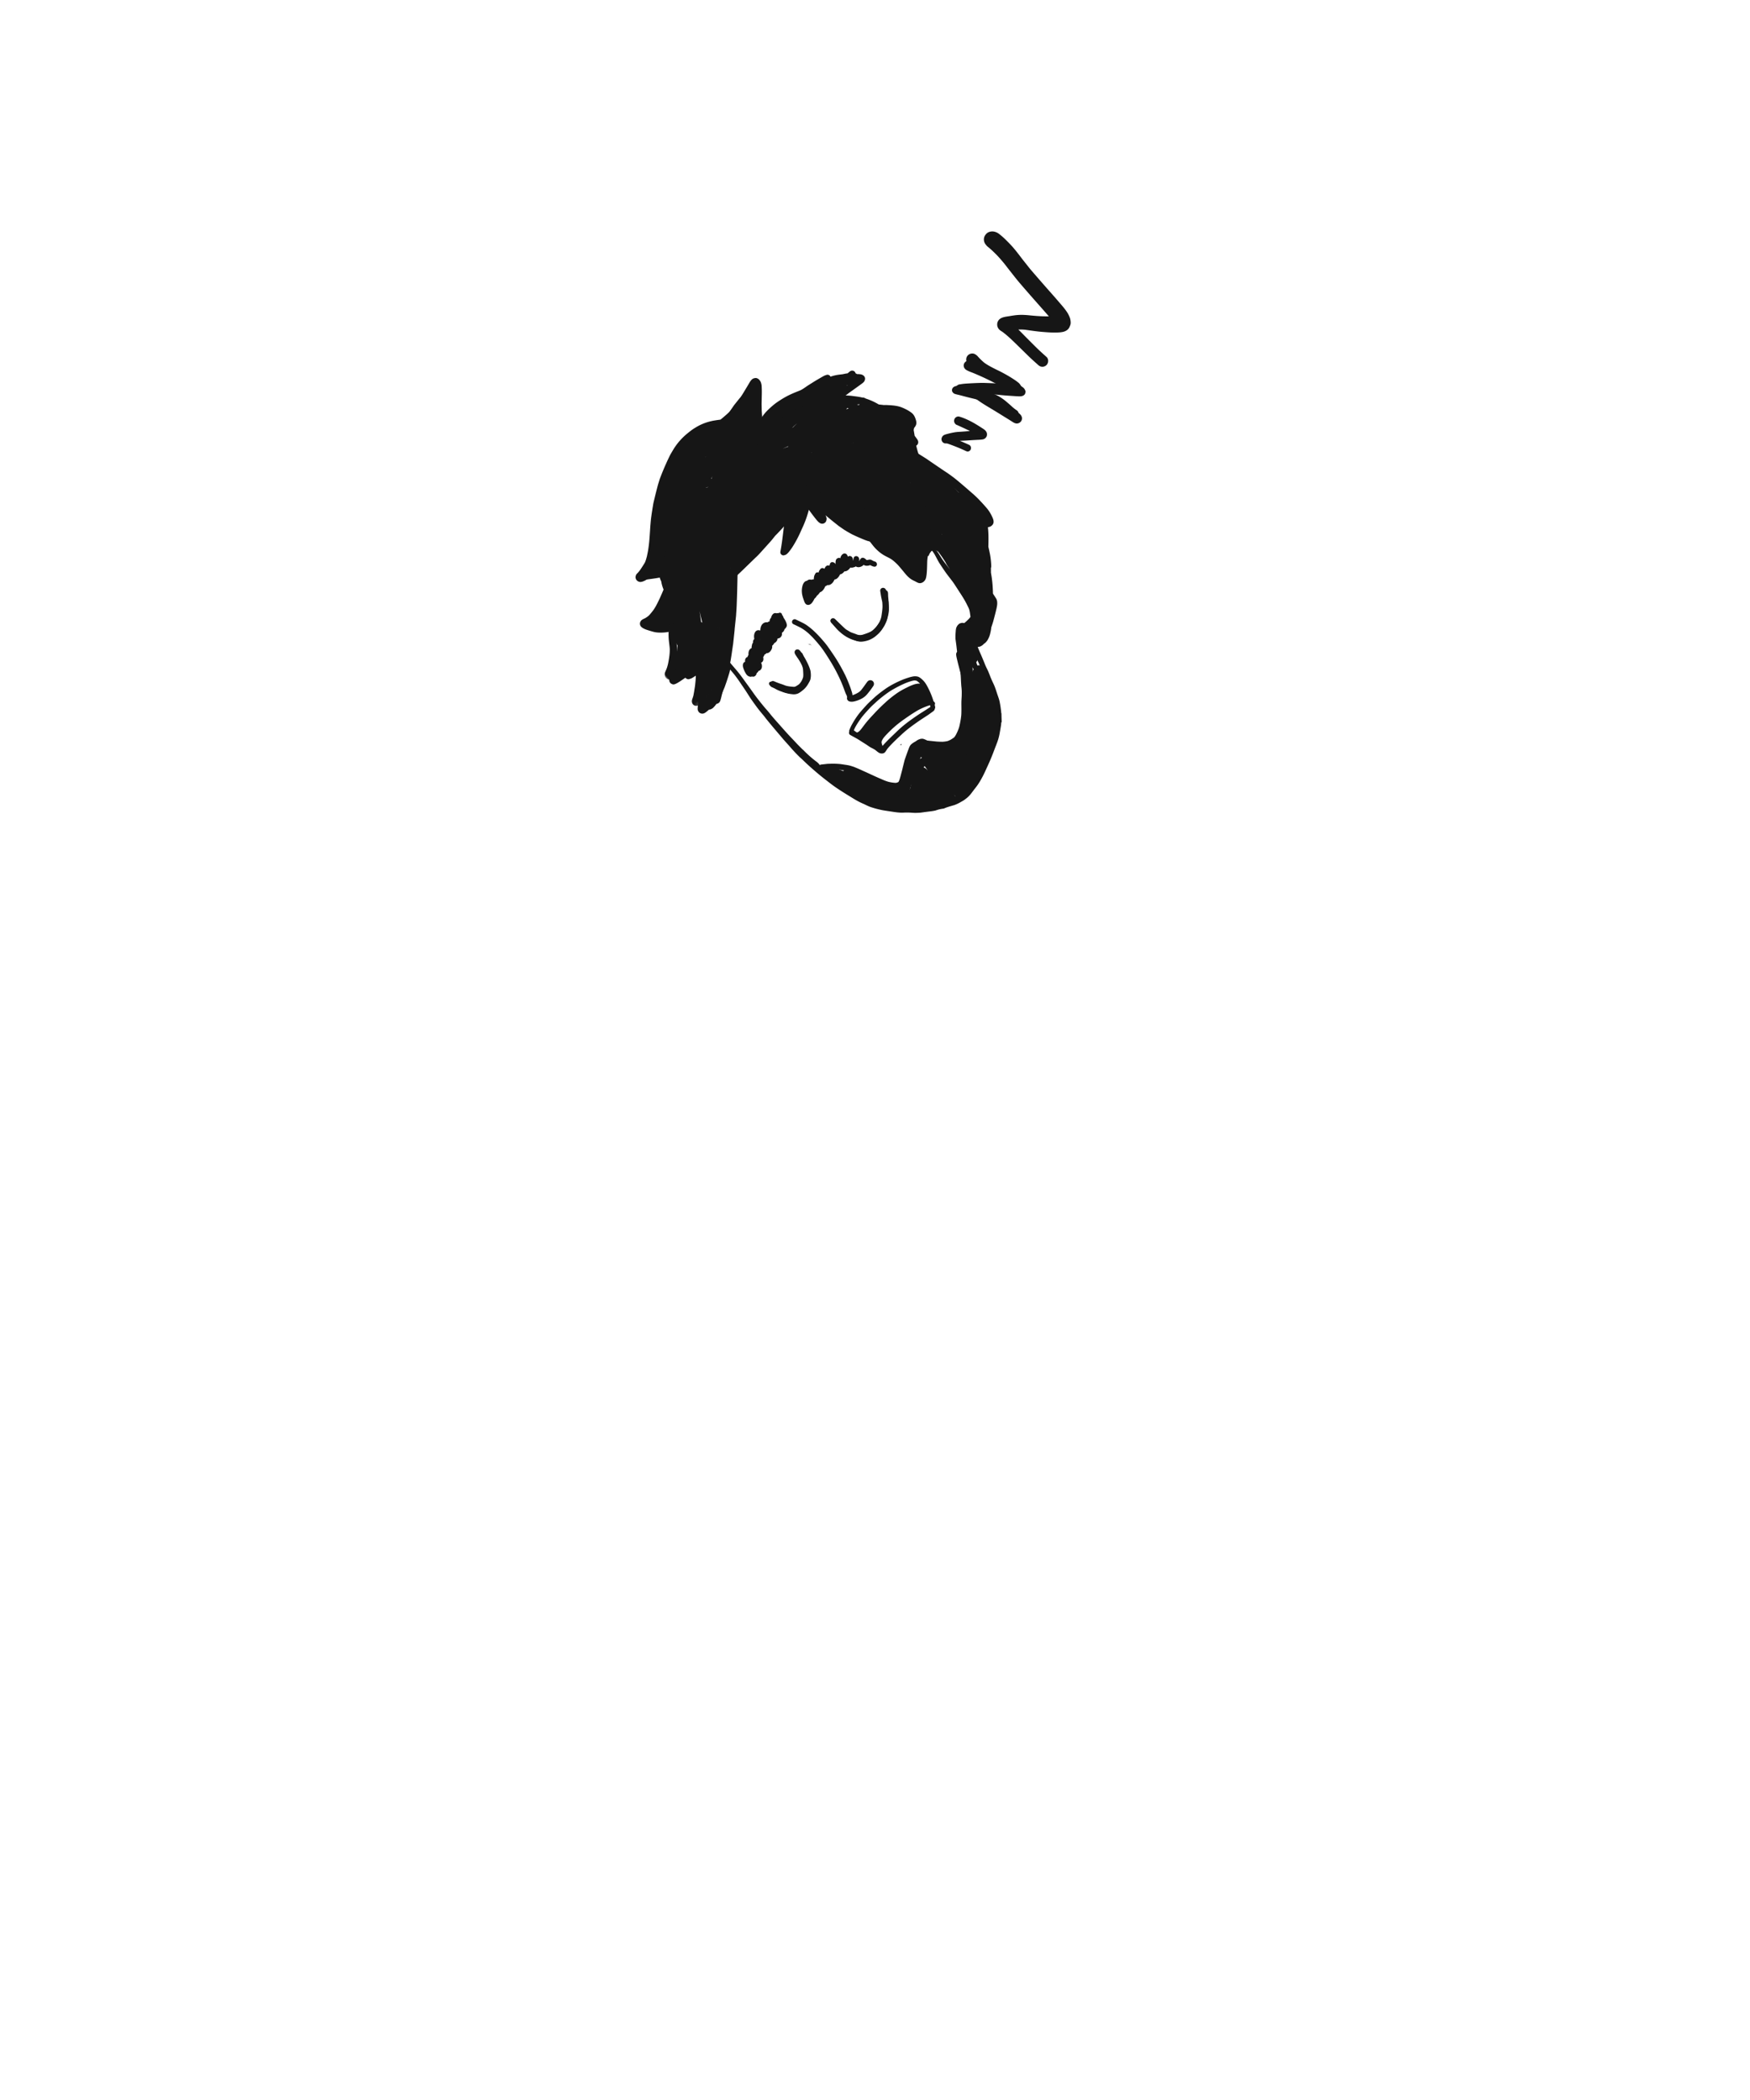 <svg width="500" height="600" xmlns="http://www.w3.org/2000/svg" xmlns:xlink="http://www.w3.org/1999/xlink"><defs><path id="a" d="M0 .011h20.775V22.83H0z"/></defs><g fill="none" fill-rule="evenodd"><path d="M217.154 183.027a5.999 5.999 0 01-.126-.716l.021.14c.034.216.075.43.121.643l-.016-.067m-.526-1.381a.648.648 0 01.058-.002l-.058.002m-.009-.03a.75.75 0 01.049.01l-.049-.01m4.289-6.22a2.455 2.455 0 00-.276.316c-.106.141-.169.325-.239.485a1.556 1.556 0 00-.097.326c-.085.083-.16.178-.222.28-.135.225-.186.484-.22.743l-.013.002c-.103.029-.204.06-.304.098-.025.016-.05.03-.073.047a1.01 1.01 0 00-.195.125 1.535 1.535 0 00-.84.082c-.338.131-.576.367-.784.657a2.153 2.153 0 00-.21.415 2.549 2.549 0 00-.11.344 3.488 3.488 0 00-.091.69 1.635 1.635 0 00-.065.14 2.294 2.294 0 00-.38-.084c-.17-.024-.329.019-.486.068-.126.039-.225.117-.327.196-.103.08-.196.226-.262.339a2.098 2.098 0 00-.2.512c-.123.46-.075.948-.005 1.423a.74.74 0 00-.204.209c-.061.11-.111.214-.138.338a1.62 1.62 0 00-.022.52.61.61 0 00-.234.338c-.056.266-.12.527-.16.796-.015.112-.005.239.008.356a1.317 1.317 0 00-.585.46c-.318.43-.357.991-.32 1.524-.143.15-.217.34-.255.544-.061.021-.12.049-.178.08a.587.587 0 00-.24.184l-.138.16a2.562 2.562 0 00-.118.262c-.021.094-.038.19-.054.286a2.356 2.356 0 00.018.44.68.68 0 00-.313.155c-.06.064-.118.132-.171.202-.09.115-.117.298-.141.437a1.5 1.5 0 00-.014.385c.016.182.042.337.097.512.055.168.118.335.18.5.12.33.279.647.449.954a9.2 9.2 0 00.132.217c.059.09.118.178.178.266.11.134.235.247.37.353.206.16.525.259.775.277a.75.75 0 00.388-.078c.08.019.159.037.239.054.101.001.201-.004.301-.017.192-.019.39-.165.511-.3a1.171 1.171 0 00.324-.719l.029-.015a1.03 1.03 0 00.357-.326c.045-.07.085-.154.117-.243.297-.06.535-.222.718-.463.159-.21.256-.464.276-.734.02-.254-.005-.51-.08-.757a2.56 2.56 0 00-.16-.391 1.145 1.145 0 00.452-.371c.074-.103.123-.217.166-.337.04-.112.047-.267.047-.39 0-.168-.029-.347-.06-.514l-.002-.006a2.162 2.162 0 00.26-.435c.045-.092.09-.19.113-.294.158-.048.304-.13.424-.243a.854.854 0 00.131-.164c.175.023.372-.013.513-.077.259-.114.47-.29.646-.508a2.86 2.86 0 00.386-.692c.099-.231.115-.511.103-.765a2.627 2.627 0 00-.006-.084c.134-.108.254-.235.358-.363.091-.113.166-.237.227-.369.102-.048.2-.104.288-.167.092-.065.168-.134.243-.216a1.494 1.494 0 00.42-.96 1.18 1.18 0 00.766-.257c.219-.177.368-.4.45-.671.06-.204.06-.424.037-.64a1.223 1.223 0 00.117-.162c.097-.055.185-.124.258-.203.195-.211.305-.453.373-.722.112-.073.21-.159.288-.272.074-.107.146-.217.218-.327.304-.462.059-1.116-.154-1.586a6.248 6.248 0 00-.605-1.03l-.016-.045c-.035-.101-.078-.2-.118-.3a1.836 1.836 0 00-.148-.282 1.751 1.751 0 00-.15-.213l-.025-.024-.021-.12a.639.639 0 00-.711-.497.544.544 0 00-.277.13 1.226 1.226 0 00-.358-.003.577.577 0 00-.165.043 1.315 1.315 0 00-.058-.017l-.204-.045a8.134 8.134 0 00-.295.01c-.123.006-.343.121-.44.206a.058.058 0 00-.014.013m26.767-15.392l.105-.003-.105.003m-.05.006l.073.016a.727.727 0 01-.073-.016m-2.189-.14l-.004.024.004-.024m-1.92.232l-.01.02.01-.02m-1.746-.473a.376.376 0 01.04-.022l-.044.028.004-.006m-12.155 6.97c-.13.188-.216.417-.288.633a5.075 5.075 0 00-.176.793c-.14.882-.028 1.798.248 2.667.14.446.293.892.467 1.33.075.186.192.394.342.53l.135.12c.073.044.148.08.227.107.16.062.328.047.492.04.117-.006.238-.065.343-.108.112-.045.21-.127.308-.196.104-.073.193-.188.272-.283a3.35 3.35 0 00.204-.27c.205-.294.371-.609.53-.93l.032-.024a2.48 2.48 0 00.451-.495c.07-.096.132-.2.19-.308a2.67 2.67 0 00.293-.244c.178-.17.33-.372.475-.57.04-.054.078-.11.114-.166.077-.024.151-.053.223-.09a2.58 2.58 0 00.382-.254c.112-.085.202-.199.292-.303.096-.115.181-.235.261-.362.14-.222.255-.464.356-.709.1-.033.196-.078.288-.13.113-.063.221-.135.324-.213.058.006.114.01.163.01.187.005.298-.021.472-.075.211-.063.392-.193.562-.33.378-.302.633-.743.842-1.178l.01-.022a.895.895 0 00.034-.003c.52-.059.868-.437 1.168-.824a3.3 3.3 0 00.334-.574l.027-.056a1.51 1.51 0 00.453-.152c.312-.173.574-.426.788-.716.135.007.267.001.397-.034.553-.146.944-.559 1.277-.997l.042-.056.084.017c.135.015.264.012.4.005.21-.013.399-.076.596-.138.065-.02.13-.04.194-.062a.999.999 0 00.274-.158c.015.012.03.022.046.033.142.098.316.153.48.182.44.073.903-.076 1.267-.293.121-.072.225-.142.326-.239.036-.036.072-.076.107-.117l.091.05c.089.056.183.1.28.133.102.024.204.047.307.067.126.026.286.008.408.004.118-.005.229-.021.344-.042.152-.03.296-.086.439-.142.146.078.294.155.444.227.173.084.36.136.542.193.392.125.808-.047.93-.445.116-.37-.099-.84-.492-.965a4.878 4.878 0 01-.535-.196c-.283-.163-.572-.355-.895-.387a1.65 1.65 0 00-.5.056c-.06.016-.119.03-.179.042a.716.716 0 01-.121.018c-.077 0-.154-.005-.231-.012a1.208 1.208 0 01-.03-.021 8.872 8.872 0 01-.141-.141 1.752 1.752 0 00-.417-.32c-.2-.11-.385-.177-.61-.14l-.2.061a.777.777 0 00-.32.28c-.082.1-.143.2-.203.314-.048.09-.104.174-.165.254a.28.28 0 01-.013.01.592.592 0 01-.02.012 3.912 3.912 0 01-.013-.07 3.652 3.652 0 00.01-.053c.02-.108.045-.212.048-.321.005-.18-.053-.328-.126-.49a.847.847 0 00-.673-.472c-.348-.034-.7.18-.793.52a2.08 2.08 0 00-.083.586 4.844 4.844 0 01-.119.22l.008-.059c.039-.284-.062-.555-.176-.817-.116-.27-.413-.456-.69-.484a.806.806 0 00-.613.2 1.33 1.33 0 00-.169-.446c-.121-.196-.256-.347-.477-.428a.771.771 0 00-.602.02c-.118.061-.228.136-.339.209l-.137.159a.725.725 0 00-.12.161 2.025 2.025 0 00-.296.77.747.747 0 00-.314-.106.703.703 0 00-.359.059.868.868 0 00-.289.145c-.143.1-.23.251-.293.413-.103.261-.106.552-.118.834l-.017.346a.803.803 0 00-.048-.095.8.8 0 00-.311-.326.734.734 0 00-.348-.128l-.144-.03a.687.687 0 00-.354.059.663.663 0 00-.355.405c-.052.175-.109.346-.16.52l-.006.022c-.094-.032-.19-.05-.285-.068a.892.892 0 00-.436.068c-.1.054-.196.111-.278.189a1.304 1.304 0 00-.22.287 2.424 2.424 0 00-.189.41c-.104-.063-.217-.108-.328-.158a.78.78 0 00-.389-.037.743.743 0 00-.486.318c-.072.096-.147.19-.219.286a1.58 1.58 0 00-.197.422 1.477 1.477 0 00-.06.245 1.69 1.69 0 00-.055-.017c-.311-.095-.68-.024-.846.269-.136.238-.277.466-.354.736-.085.3-.105.624-.122.938l-.001.025a1.317 1.317 0 00-.68.126 1.379 1.379 0 00-.18-.049c-.445-.092-.812.067-1.097.344a.59.59 0 00-.273.054.97.97 0 00-.33.196 2.13 2.13 0 00-.34.396m-3.285 10.841a.743.743 0 00.027.562c.093.197.243.293.432.38.147.07.293.137.44.205.365.178.73.355 1.094.534.945.46 1.794 1.072 2.587 1.753.28.252.547.516.815.782.202.2.412.392.6.602.442.49.89.973 1.311 1.48l.652.79c.237.285.45.592.675.886.362.479.68.993 1.015 1.49 1.013 1.562 1.998 3.138 2.86 4.79a51.32 51.32 0 011.375 2.833c.373.833.693 1.69 1.012 2.545.144.385.28.775.442 1.152.082.192.192.368.27.563.041.146.077.292.098.443a5.025 5.025 0 00-.033.168c-.046.264.076.545.247.731.229.253.56.33.887.36.287.025.577-.01.86-.07a8.188 8.188 0 001.614-.53c.645-.284 1.255-.637 1.76-1.133.306-.302.581-.643.848-.98.144-.185.295-.365.434-.554.3-.409.6-.817.872-1.244.312-.492.207-1.143-.282-1.463a1.058 1.058 0 00-.78-.15c-.29.058-.517.227-.692.462-.592.799-1.144 1.632-1.778 2.398a4.786 4.786 0 01-.624.556c-.284.172-.573.334-.873.479a7.44 7.44 0 01-.851.34c-.028.01-.056.017-.083.025a7.11 7.11 0 00-.025-.3 3.116 3.116 0 00-.161-.633 29.324 29.324 0 00-.839-2.369 31.252 31.252 0 00-1.123-2.582c-.927-1.85-1.94-3.653-3.089-5.374a132.85 132.85 0 00-1.729-2.514c-.564-.803-1.206-1.542-1.847-2.281a31.185 31.185 0 00-1.973-2.057 18.338 18.338 0 00-2.278-1.885c-.71-.49-1.498-.848-2.271-1.224a60.442 60.442 0 00-.94-.445c-.166-.076-.407-.037-.565.04a.77.77 0 00-.391.439m31.099 35.51l.217-.443c-.143.1-.295.18-.451.243.071.073.15.139.234.2m4.132 1.338c-.059.078-.12.154-.182.227a2.28 2.28 0 00.554-.125l-.006-.003a2.58 2.58 0 01-.292-.197c-.023.034-.049.066-.074.099" fill="#161616"/><path d="M272.89 227.508l-.08-.142-.096-.156-.058-.096-.074-.12c.11.166.23.328.352.487a.44.44 0 00-.044.027zm-7.857-7.41c-.11-.114-.22-.23-.334-.339a3.1 3.1 0 00-.529-.39.577.577 0 00-.272-.063c.021-.042.041-.088.062-.133a2.78 2.78 0 01.171-.238l.04-.035c.055.033.09.085.127.138l.052.076.086.122.216.307.297.423.112.16-.028-.029zm-4.907-82.033a2.057 2.057 0 01-.058-.298l.006-.076a.264.264 0 01.023-.037l.029-.023c-.01.142-.005.29.002.44l-.002-.006zm-63.467 52.121c-.027.005-.053.01-.08.013.099-.115.19-.237.28-.36l-.075.137-.065.13-.02.04-.018.036a.654.654 0 01-.022.004zm63.84-59.704l-.112-.284a53.268 53.268 0 01-.284-.73l-.014-.062-.024-.095a15.39 15.39 0 00-.488-1.696 7.379 7.379 0 00-.5-1.1.89.89 0 00-.505-.448.86.86 0 00-.263-.046c-.011-.02-.027-.04-.042-.06l.14-.103.05.046.063.05c.147.112.297.215.448.319l.054.038.058.04c.063.041.125.084.186.129l.212.148.212.15c.106.074.217.144.327.211l.019.167c.042.314.093.626.146.938l.066.402.047.3a12.483 12.483 0 00.347 1.649l.06.224a7.04 7.04 0 00-.203-.187zm-60.186 47.18l-.078-.567-.064-.452-.227-1.577-.026-.172-.043-.281.272 1.236c.124.54.26 1.078.395 1.616l.017.064.1.403a2.99 2.99 0 00-.346-.27zm28.017 35.488l-.075-.075-.074-.075c-.396-.4-.798-.832-1.122-1.178l-.156-.167c-.217-.229-.431-.458-.65-.686-1.136-1.178-2.24-2.424-3.305-3.63l-.023-.025-.53-.599-.277-.311a82.192 82.192 0 01-1.596-1.833 56.51 56.51 0 01-.534-.656c-.119-.147-.238-.295-.36-.442-.184-.228-.38-.449-.574-.67a33.598 33.598 0 01-.326-.373 63.897 63.897 0 01-1.83-2.242 49.839 49.839 0 01-1.78-2.371 132.127 132.127 0 00-1.676-2.336c-.24-.326-.476-.654-.713-.982l-.121-.17c-.275-.38-.55-.76-.83-1.137a37.783 37.783 0 00-1.857-2.292 95.67 95.67 0 01-1.458-1.724c.07-.285.122-.545.158-.79.053-.364.034-.737.015-1.097l-.003-.067a22.939 22.939 0 00-.071-.97c.012-.361.022-.724.028-1.086a86.391 86.391 0 00-.029-3.674l-.01-.429c.015-.642.027-1.283.039-1.924l.02-.974c.006-.327.007-.654.008-.98l.002-.46.002-.214c.003-.344.006-.7-.007-1.051-.006-.17-.01-.34-.017-.511a20.382 20.382 0 00-.088-1.65 67.1 67.1 0 00-.516-3.85 26.967 26.967 0 00-.312-1.715 1.133 1.133 0 00-.484-.732c-.04-1.155-.088-2.312-.14-3.47.963-1.03 1.9-2.011 2.688-2.833.347-.36.692-.723 1.036-1.087l.329-.345.584-.616a593.95 593.95 0 002.187-2.33c1.45-1.55 2.972-2.928 4.27-4.068l.182-.159c.218-.195.439-.388.66-.58a33.32 33.32 0 011.433-1.188 98.744 98.744 0 012.362-1.78l.3-.219c1.672-1.22 3.4-2.48 5.142-3.662.593-.369 1.234-.677 1.787-.937.23-.107.459-.203.693-.298.228-.091.468-.17.714-.25l.488-.13.18-.048c.165-.045.335-.078.504-.112l.102-.02.163-.035c.147-.032.3-.052.451-.072l.058-.008.09-.011.167-.024c.295-.045.596-.07.825-.085.553-.015 1.117.058 1.644.14.378.057.752.12 1.127.191.439.092.866.186 1.273.311.378.12.76.27 1.172.456.579.325 1.071.634 1.503.946.46.332.916.716 1.3 1.047a15.56 15.56 0 012.04 2.31c.513.803.99 1.636 1.345 2.272.288.508.514.924.713 1.312l.032.06.018.033c.208.4.426.815.671 1.212.534.858 1.12 1.649 1.833 2.573.253.325.557.707.883 1.063.363.394.775.778 1.297 1.209.517.425 1.106.808 1.8 1.169l.383.197c.186.094.363.184.54.279.153.082.306.164.454.253.299.18.593.398.955.707.378.333.847.747 1.246 1.199.495.56.977 1.14 1.384 1.634l.24.293c.347.427.706.87 1.123 1.26.284.264.595.539.946.762.326.208.69.382.984.522l.057.027.072.036.228.121c.224.12.445.24.674.315.496.17 1.067.033 1.53-.369a2.05 2.05 0 00.571-.817c.117-.313.168-.657.213-.962l.02-.134c.036-.239.054-.485.071-.723l.012-.165c.015-.202.03-.403.039-.605.022-.508.038-1.015.052-1.523v-.038l.013-.475.004-.164c.01-.505.066-1.023.182-1.679a.404.404 0 00.18-.094.477.477 0 00.135-.197l.042-.108c.033-.087.065-.17.098-.252.172-.297.386-.556.59-.793l.102-.099.042.016.047.04c.173.192.32.401.44.58.288.451.534.915.717 1.268.251.479.454.858.66 1.224.166.292.355.578.539.855l.156.24c.283.43.57.858.858 1.285a39.28 39.28 0 001.574 2.145c.194.248.385.499.575.75l.242.318c.17.22.329.454.49.694l.186.273c.534.828 1.073 1.653 1.616 2.474l.06.091c.187.288.373.574.553.867.22.36.445.746.713 1.217.176.305.338.624.496.933l.022.044.13.26c.171.33.388.765.557 1.216.13.449.198.918.257 1.33.04.26.07.501.093.745l-.001.057a4.205 4.205 0 01-.296.384c-.343.372-.71.727-1.088 1.056-.332.289-.668.554-.999.785a1.18 1.18 0 00-.49.006l.027.072.03.069c.319.73.675 1.46 1.018 2.166l.04.082c.13.254.263.507.394.76.301.577.603 1.155.892 1.74.53 1.071 1.068 2.185 1.598 3.308.197.419.384.841.571 1.265l.25.565c.075.166.15.333.227.498.165.359.335.729.486 1.099a.307.307 0 00-.082-.018c-.233-.023-.482-.037-.732.072a1.72 1.72 0 00-.464.27 1.044 1.044 0 00-.164.18 3.573 3.573 0 00-.397.77l-.07.167c-.081.2-.166.405-.232.616a11.79 11.79 0 00-.392 1.733c-.157 1.028-.167 2.088-.176 3.114l-.003.345c-.004.258 0 .515.003.772.003.264.007.528.003.792-.01.616-.01 1.16-.002 1.663.01.698.03 1.395.049 2.09.015.53.029 1.059.04 1.587.007.363.017.724.028 1.086l.021.82c.019 1.884-.113 3.389-.416 4.733a11 11 0 01-.344 1.133c-.162.43-.372.842-.59 1.261-.163.284-.331.564-.502.832a5.87 5.87 0 01-.573.726 7.445 7.445 0 01-.717.616c-.292.222-.601.42-.903.612a7.4 7.4 0 01-1.275.6 3.2 3.2 0 01-.259.05 3.364 3.364 0 01-.225-.033c-.331-.095-.661-.213-.98-.326a41.31 41.31 0 00-.393-.137c-.575-.2-1.107-.358-1.628-.483a1.167 1.167 0 00-.247-.064 5.282 5.282 0 00-.218-.048l-.139-.03a1.906 1.906 0 00-.167-.028 12.809 12.809 0 00-1.275-1.02.875.875 0 00-1.143.004.885.885 0 00-.155 1.156l.026.037.025.039-.083.016-.085.02c-.641.155-1.146.339-1.59.579a4.61 4.61 0 00-.835.563c-.068.06-.133.12-.196.184-.46.477-.773.978-.926 1.494l-.15.507c-.095.318-.19.635-.282.954-.185.631-.347 1.204-.45 1.8-.043.244-.072.495-.101.738-.03.249-.06.507-.104.76-.071.39-.157.802-.273 1.293l-.024.096a6.198 6.198 0 01-.305.945c-.068.103-.14.2-.219.296a2.9 2.9 0 01-.248.194c-.142.07-.298.133-.472.193a5.725 5.725 0 01-.846.124 9.778 9.778 0 01-1.837-.186 88.142 88.142 0 01-2.125-.447 22.002 22.002 0 01-1.412-.406 31.5 31.5 0 01-1.454-.52c-.863-.337-1.728-.708-2.567-1.066l-.551-.235a36.933 36.933 0 01-2.003-.956c-.302-.151-.604-.303-.908-.45l-.637-.313c-.696-.344-1.416-.7-2.145-1.006-.36-.15-.718-.31-1.076-.47-.6-.267-1.22-.543-1.845-.773l-.114-.042c-.364-.135-.738-.274-1.12-.311-.353-.034-.713.017-1.059.065l-.185.026c-.62.084-1.241.163-1.862.24a.838.838 0 00-.217.057l-.131-.175a7.92 7.92 0 01-.77-1.284 19.354 19.354 0 01-.522-.505 31.547 31.547 0 01-3.547-3.045 41.73 41.73 0 01-.616-.624c.028.045.06.087.093.127a52.308 52.308 0 01-1.13-1.12zm-37.966-36.227l-.397.08.046-.122.089-.187c.223-.266.434-.539.637-.824.019.174.05.403.097.625l.064.318a42.23 42.23 0 01-.536.11zm57.959-52.474l-.536.284-.323.17-.095.05-.495.263c-.197.104-.406.197-.607.287l-.144.066-.18.082-.395.186c-.693.327-1.467.693-2.238.984.506-.29 1.009-.592 1.51-.893l.04-.025.675-.405.873-.523c.887-.532 1.775-1.059 2.667-1.583l.249-.133.248-.134-.128.125a9.922 9.922 0 00-.49.65 4.436 4.436 0 00-.198.32l-.433.229zm-16.398 4.847l-.167.073-.092.036.37-.185c-.038.024-.074.05-.111.076zm13.355-13.573a32.72 32.72 0 00-.431-.132c.253-.027.506-.059.762-.084l-.038.036a3.248 3.248 0 01-.086.122c-.07.018-.137.038-.207.058zm-3.08 1.065l-.373.158-.063.028c.054-.05.1-.11.146-.17a1.33 1.33 0 00.148-.23c.091.021.188.04.285.058l.096.02.059.013c-.1.04-.2.08-.298.123zm-54.54 44.985l-.14.076-.062.018.172-.08.033-.016-.004.002zm36.239-33.699c-.092.03-.185.06-.277.087a22.1 22.1 0 001.154-.473c.15-.064.301-.13.45-.196l-.015.047h-.003l-.02.075c-.49.183-.9.33-1.29.46zm17.947-17.823c.054-.054.124-.127.193-.2l.128-.031-.32.23zm-53.058 44.953l.01-.034.051-.183.083-.293c0 .087.01.176.024.263l-.092.136-.08.123.004-.012zm37.867-33.18a46.78 46.78 0 00-.37.276c.477-.47.87-.84 1.241-1.164.07-.06.14-.12.21-.178-.243.23-.481.468-.72.703l-.36.362.002.003-.003-.001zm-24.592 17.241c-.116.034-.22.057-.326.072a.606.606 0 01-.078-.007.206.206 0 01-.045-.013.978.978 0 00.255-.047l.251-.075c.103-.029.204-.059.303-.089a3.8 3.8 0 01-.36.16zm1.112-2.422l.017-.024.013-.029a80.7 80.7 0 01.327-.73l-.026.064c-.046.15-.092.3-.14.45-.02.066-.035.132-.042.2l-.149.07zm12.037-11.977l.051-.202.04-.17-.011.143-.005.143-.002.032v.03a.934.934 0 00-.073.024zm-24.612 26.9l-.008-.071.042-.473c.063-.67.143-1.352.218-2.01l.012-.105.045-.362c.349-1.56.843-3.072 1.283-4.346.073-.212.148-.424.224-.634-.103.325-.197.651-.292.978a27.275 27.275 0 00-.69 2.289c-.236.947-.368 1.738-.413 2.49-.043.346-.077.694-.111 1.042l-.027.266c-.016.171-.035.343-.053.514l-.032.29-.101.161-.024.038-.05.078-.008.016-.015-.16zm10.96-21.194l.06-.113.052-.098c-.033.076-.073.174-.115.274l.004-.063zm13.665-21.514l-.025.028c-.094.104-.184.203-.256.324-.201.34-.332.722-.459 1.09l-.032.091c-.239.213-.474.444-.701.667l-.216.21c-.233.227-.46.459-.688.69l-.314.317a7.43 7.43 0 00-.293.319l-.145.16-.356.39-.357.39c-.277.305-.536.635-.787.954l-.213.27c-.07.09-.143.177-.215.267-.192.236-.392.48-.567.736l-.6.869-.552.8-.07.103a13.35 13.35 0 00-.49.75c-.14.238-.284.476-.427.713a36.129 36.129 0 00-1.162 2.02c-.19.364-.38.73-.568 1.096a14.788 14.788 0 00-1.439.753c-.431.256-.853.516-1.253.772a26.367 26.367 0 00-4.5 3.68 23.987 23.987 0 00-1.891 2.223 32.647 32.647 0 00-2.064 3.057c-.49.703-.95 1.467-1.366 2.268-.19.366-.379.758-.612 1.27l-.05.11c-.15.328-.305.666-.44 1.008l-.633 1.61-.2.505-.05.123c-.05.125-.1.251-.142.38l-.272.83-.102.314-.264.811-.028.088a8.435 8.435 0 00-.142.498l-.07.259-.16.56c-.117.407-.238.825-.338 1.241l-.329 1.378-.021.086-.04.168c-.05.2-.098.398-.14.6-.06.29-.12.582-.183.872a104.66 104.66 0 00-.33 1.6c-.162.814-.323 1.629-.478 2.444l-.126.563-.078.346-.05.225a11.57 11.57 0 01-.124.53l-.096.361c-.129.486-.262.988-.415 1.475l-.183.578-.17.54c-.06.19-.137.378-.212.56a6.276 6.276 0 00-.104.257l-.081.207c-.074.191-.147.382-.229.57l-.173.388-.23.52-.19.355-.063.117-.015.028a14.42 14.42 0 01-.197.362c-.13.227-.249.47-.245.718-.251.366-.507.73-.768 1.09l-.572.785-.57.786c-.054.074-.11.147-.168.218-.196.252-.398.511-.48.839-.051.21-.049.361-.026.552.018.156.144.386.25.508a.907.907 0 00.493.296.675.675 0 00.327.044c.074.002.148 0 .222-.004a17.28 17.28 0 001.633-.16c.546-.07 1.09-.15 1.636-.23.436-.067.872-.144 1.308-.222a5.43 5.43 0 00.428 1.09c.072.508.2 1.029.402 1.64.176.54.42 1.07.719 1.571l.028.04h-.003a416.84 416.84 0 00-1.134 3.862l-.094.336c-.106.387-.216.787-.374 1.156-.132.23-.287.45-.436.665a13.141 13.141 0 00-.565.87c-.046.081-.09.162-.135.245l-.032.057a1.983 1.983 0 00-.132.266c-.055.144-.08.289-.075.457a.92.92 0 00.165.592.813.813 0 00-.05.271l.002.067c.007.19.013.37.1.554.078.16.247.386.412.488.154.094.364.223.583.217.173-.005.317-.008.465-.044l.085-.02c.105-.026.21-.051.314-.078.391-.1.819-.201 1.343-.319l.134-.03c.224-.05.45-.102.674-.157a20.461 20.461 0 001.688 4.586c.222.432.47.87.737 1.303-.082.702-.163 1.404-.25 2.106l-.13 1.034-.06.474-.06.455-.032.223a4.04 4.04 0 01-.028.195c-.044.298-.091.606-.011.91.073.272.211.523.45.813.211.255.536.44.772.575a6.658 6.658 0 001.33.573 1.74 1.74 0 00-.123.505c-.014.173.002.348.018.517l.009.097c.023.284.254.558.458.694.204.135.528.236.791.158.204-.06.421-.126.633-.204.136-.05.266-.133.39-.215l.11-.069.272-.17.272-.17a19.28 19.28 0 001.556-1.086 10.475 10.475 0 00.54-.454c.1.063.215.13.341.2l.087.05.068.037.04.022c.292.164.591.333.892.488.027.016.054.03.082.044l-.032-.034c.053.046.112.08.173.113l.145.08c.135.086.29.14.447.155l-.097.568-.1.61c-.326.936-.696 1.998-1.172 3.003l-.081.146c-.08.142-.161.287-.218.437-.143.376.012.835.363 1.068a.91.91 0 00.545.15 1.2 1.2 0 00.478.662c.28.184.644.233 1.027.135a1.59 1.59 0 00.544-.253.663.663 0 00.904.033c.177-.154.299-.304.414-.5l.07-.122.1-.17a7.73 7.73 0 00.319-.635c.176-.38.357-.789.568-1.285.116-.276.224-.556.333-.836l.145-.374c.366-.93.657-1.928.865-2.965.11-.538.206-1.109.288-1.693.046.064.098.125.15.187.168.2.321.378.474.555.393.457.838.975 1.241 1.506a39.28 39.28 0 011.511 2.114c.247.371.499.74.751 1.11l.027.038c.22.324.443.65.661.978l.034.051.726 1.13.243.38.019.027c.19.299.387.607.594.905.617.881 1.178 1.66 1.715 2.383.547.735 1.163 1.467 1.704 2.113l.074.088c.166.196.321.4.476.604.108.143.218.285.329.425.312.39.63.776.947 1.162.797.964 1.619 1.932 2.414 2.87l.075.089c.405.476.81.953 1.212 1.43.377.445.773.886 1.157 1.311l.053.06a68.77 68.77 0 011.023 1.153c.195.228.39.456.595.677l.333.36a32.304 32.304 0 001.39 1.45l.071.072.172.17c.167.164.34.321.514.477.159.143.308.277.45.415a70.088 70.088 0 002.114 1.978c.81.719 1.627 1.425 2.428 2.1a73.58 73.58 0 002.325 1.86l.408.315c.59.458 1.257.975 1.934 1.45.72.5 1.512 1.023 2.496 1.645.47.297.944.589 1.42.88l.155.097c.293.179.585.357.877.538.725.449 1.685 1.023 2.69 1.48.11.05.22.099.33.146l.45.201c.394.195.82.402 1.26.595.408.178.84.309 1.256.434l.147.045c.423.13.85.247 1.271.346l.062.015c.49.118 1.047.25 1.586.334.949.15 1.897.291 2.846.432.846.127 1.847.249 2.86.193a18.337 18.337 0 012.225.03c.252.018.503.036.755.042.537.01 1.083-.005 1.62-.047.298-.024.597-.07.887-.112l.142-.02c.128-.02.255-.039.384-.055l.377-.047.154-.02c.327-.041.655-.082.983-.121a16.576 16.576 0 001.459-.235c.512-.175 1.03-.333 1.56-.436.283-.054.563-.097.844-.128.319-.131.636-.267.963-.378.702-.235 1.413-.428 2.121-.642.472-.175.927-.387 1.374-.619.433-.247.869-.49 1.296-.747l.071-.05c.365-.26.678-.504.959-.747l.064-.058.065-.057a8.109 8.109 0 001.024-1.144l.332-.436.456-.603.3-.384c.19-.243.405-.516.598-.792.488-.69.966-1.49 1.507-2.523.411-.779.78-1.593 1.137-2.382l.209-.46c.224-.493.447-.985.667-1.478.178-.4.345-.811.506-1.21l.033-.08.044-.11c.214-.524.416-1.054.618-1.582l.04-.106c.128-.337.256-.673.386-1.007.185-.473.366-.947.543-1.424a14.998 14.998 0 00.706-2.711l.057-.313c.09-.489.173-.98.251-1.47.063-.387.104-.799.123-1.225l.12.15c-.024-.707-.048-1.413-.065-2.12l-.008-.48-.051-.062c-.021-.277-.05-.548-.082-.806l-.037-.294a23.99 23.99 0 00-.28-1.813 9.266 9.266 0 00-.342-1.372c-.15-.447-.304-.892-.458-1.335l-.076-.24-.013-.038c-.264-.822-.539-1.674-.917-2.465a48.154 48.154 0 01-.593-1.281c-.147-.33-.278-.673-.408-1.004l-.016-.043-.138-.355c-.174-.44-.333-.837-.523-1.241a18.285 18.285 0 00-.236-.486 14.94 14.94 0 01-.375-.795c-.156-.373-.308-.749-.46-1.125-.242-.592-.46-1.126-.688-1.653-.095-.22-.19-.438-.287-.657-.164-.37-.326-.738-.48-1.11-.204-.493-.386-.99-.567-1.496l-.149-.406c-.237-.651-.546-1.297-.819-1.868a7.746 7.746 0 00-.424-.747l-.02-.031-.038-.062a8.235 8.235 0 00-.787-1.07l.05-.041.057-.042c.125-.09.242-.19.362-.295l.177-.15.067-.055c.097-.084.188-.175.279-.263l.029-.029c.054-.056.11-.11.167-.162.34-.323.678-.693 1.028-1.134a2.48 2.48 0 00.48-.891c.089-.32.067-.594.045-.886-.029-.359-.096-.732-.15-1.033l-.051-.287a8.539 8.539 0 00-.389-1.46 4.997 4.997 0 00-.357-.734l-.02-.035c-.2-.359-.4-.715-.61-1.065-.513-.86-.984-1.634-1.53-2.378-.235-.32-.472-.638-.71-.959l-.343-.463-.617-.833-.14-.187a32.396 32.396 0 00-1.34-1.737l-.261-.307-.064-.077c-.187-.221-.373-.442-.566-.657-.34-.378-.678-.755-1.011-1.138-.546-.624-1.055-1.296-1.547-1.947l-.069-.092a39.315 39.315 0 01-.44-.601l-.167-.229c-.16-.249-.316-.501-.472-.753l-.042-.069c-.247-.395-.502-.807-.77-1.2a9.37 9.37 0 00-.696-.905 1.958 1.958 0 00-.46-.395.528.528 0 00.374-.134.646.646 0 00.215-.42l.009-.073c.017-.17.034-.331.03-.498a6.092 6.092 0 00-.025-.426c.053-.027.101-.062.149-.098.043-.03.084-.064.124-.098.166-.145.32-.324.445-.468l.111-.13c.106-.123.207-.254.315-.412a4.73 4.73 0 00.444-.831 1.41 1.41 0 00.081-.342l.008-.05.019-.11c.008-.05.013-.1.016-.15a4.288 4.288 0 00-.021-.624 9.368 9.368 0 00-.176-1.101c-.21-1.024-.465-1.906-.78-2.7l-.094-.238-.012-.031a43.192 43.192 0 00-.942-2.245 19.718 19.718 0 00-.706-1.413c-.44-.789-.985-1.503-1.513-2.196l-.028-.035a28.532 28.532 0 00-.66-.83l-.05-.059a22.634 22.634 0 01-1.04-1.34 4.882 4.882 0 01-.4-.788 4.569 4.569 0 01-.135-.782c-.012-.398-.004-.804.003-1.197l.001-.037.002-.034c.003-.181.013-.363.023-.544l.004-.047.004-.056.002-.05c.013-.205.024-.409.029-.613l.001-.066.001-.067c.024-.067.064-.2.075-.316a1.402 1.402 0 00-.09-.603l-.005-.032c.154-.283.26-.58.333-.93.113-.526.2-1.085.076-1.614-.07-.299-.162-.598-.251-.887l-.012-.039-.077-.251-.088-.29-.036-.123a46.23 46.23 0 00-.316-1.015 30.623 30.623 0 01-.44-1.73.84.84 0 00.183-.125c.303-.263.448-.68.37-1.063a1.344 1.344 0 00-.157-.447 4.174 4.174 0 00-.207-.31l-.027-.04-.061-.085-.057-.08-.063-.086-.102-.139-.05-.068c-.09-.122-.18-.246-.275-.366l-.113-.651a125.67 125.67 0 00-.174-1.014c.041-.183.082-.373.113-.563.2-.245.42-.54.543-.866a.66.66 0 00.058-.195l.06-.302a16.09 16.09 0 00-.024-.417 1.068 1.068 0 00-.026-.16l-.015-.08c-.045-.226-.126-.45-.197-.65l-.036-.099a3.786 3.786 0 00-.258-.593 3.17 3.17 0 00-.488-.692 3.89 3.89 0 00-.57-.476 8.075 8.075 0 00-.968-.608 13.754 13.754 0 00-1.728-.804c-.708-.262-1.528-.431-2.503-.517l-.174-.015a19.183 19.183 0 00-.934-.066l-.282-.014-.059-.002a9.088 9.088 0 00-.751-.017l-.277.007c-.332-.04-.666-.077-1-.113l-.162-.019-.294-.032a18.17 18.17 0 00-3.773-1.714.722.722 0 00-.046-.04 2.506 2.506 0 00-.321-.15c-.159-.064-.357-.068-.532-.07-.757-.183-1.545-.29-2.225-.377l-.917-.117a15.207 15.207 0 00-1.434-.094l-.11-.002-.116-.003c.245-.18.486-.367.726-.556.271-.213.562-.416.842-.613.144-.1.289-.202.432-.304.473-.342.945-.684 1.418-1.023l.184-.132c.235-.168.47-.336.703-.51l.158-.115c.175-.128.356-.26.521-.404.029-.024.058-.05.086-.076a1.47 1.47 0 00.482-1.027 1.066 1.066 0 00-.247-.74 1.464 1.464 0 00-.592-.427c-.335-.141-.713-.162-1.078-.182a7.689 7.689 0 00-.406-.013 1.435 1.435 0 00-.382-.219 1.01 1.01 0 00-.214-.42 1.018 1.018 0 00-.691-.344c-.256-.018-.489.06-.732.246a8.22 8.22 0 00-.623.522l-.46.067c-.173.027-.347.064-.52.1l-.248.052c-.08.014-.16.031-.24.049-.236.025-.473.053-.709.081l-.225.028a12.54 12.54 0 00-2.505.58.931.931 0 00-.55-.503l-.234-.047a.92.92 0 00-.468.091 7.184 7.184 0 00-.425.147c-.116.045-.226.106-.334.165l-.09.048c-.148.08-.295.166-.442.25l-.128.075c-.235.135-.472.273-.707.41l-.068.04c-.414.24-.76.442-1.102.656l-.716.448-.922.578c-.274.172-.545.359-.807.54l-.294.2-1.754 1.192a46.181 46.181 0 00-2.226 1.638 31.37 31.37 0 00-6.22 6.414 31.081 31.081 0 00-2.218 3.568.718.718 0 00-.549.166l-.025.022-.031.03-.034.033c.047-1.313.097-2.63.148-3.944l.013-.345c.042-1.104.095-2.205.155-3.271.053-.95.107-2.072.11-3.186.002-.362-.008-.755-.033-1.2a.879.879 0 00-.06-.882 8.453 8.453 0 00-.019-.224.92.92 0 00-.197-.95 2.032 2.032 0 00-.39-.67 1.11 1.11 0 00-.437-.285c-.175-.06-.337-.04-.516-.011-.129.02-.351.125-.457.217-.01.01-.022.02-.03.03z" fill="#161616"/><path d="M266.99 230.968a1.61 1.61 0 00-.448.159l.448-.16M204.971 188.7l-.015.062.015-.063m.42-27.234c-.032.571.046 1.136.108 1.7l.159 1.435c.102.928.218 1.854.325 2.78.102.884.17 1.773.251 2.66.035.36.036.725.053 1.085l.06 1.359-.031 1.459c-.007.39-.006.78-.027 1.169l-.188 3.51c-.058 1.044-.13 2.086-.193 3.13-.06.97-.161 1.942-.242 2.913-.05.589-.15 1.18-.24 1.763a27.19 27.19 0 01-.44 2.21c-.432 1.691-.948 3.363-1.444 5.037-.216.728-.426 1.458-.65 2.184l-.431 1.4c-.132.429-.266.85-.364 1.287a1.569 1.569 0 01-.043.124l-.042.048.006.002a.687.687 0 00-.14.341.702.702 0 00.628.784c.171.018.402-.03.53-.157.103-.104.202-.2.28-.326.083-.133.137-.269.188-.415l.028-.087.045-.062-.041.199c-.055.257-.085.515-.119.774-.07.539.256 1.065.759 1.254.293.108.624.098.914-.029l.28-.17a1.24 1.24 0 00.38-.515c.077-.15.111-.328.161-.49.076-.245.134-.495.197-.744l-.013.051c.072-.286.14-.572.21-.859.49-1.92 1.02-3.83 1.544-5.741.118-.429.227-.859.337-1.29.138-.546.283-1.09.394-1.644.097-.487.192-.97.267-1.46.072-.466.147-.93.215-1.396l.27-1.858c.056-.395.127-.789.168-1.185l.357-3.36c.028-.261.046-.524.061-.786.02-.174.04-.347.058-.52l.226-2.137c.036-.344.085-.69.106-1.034.06-1.001.142-2.005.179-3.007.038-1.046.077-2.092.109-3.14.061-2.036.1-4.073.144-6.11.003-.138 0-.275-.004-.412-.002-.086.01-.18-.013-.263a14.31 14.31 0 00-.123-.463c-.03-.108-.083-.208-.114-.316-.06-.222-.305-.412-.51-.488-.274-.103-.682-.074-.905.15a3.26 3.26 0 00-.421.483 8.338 8.338 0 00-.541-.938c-.327-.483-.792-.926-1.417-.934-.32-.005-.601.049-.862.258l-.034.03c-.215.186-.389.473-.405.757" fill="#161616"/><path d="M225.696 142.476c.032.171.131.33.272.436.123.093.321.168.47.132l.116-.028a56.82 56.82 0 01-.399.549c-.263.356-.525.713-.79 1.068-.263.352-.517.715-.791 1.06a1.165 1.165 0 00-.375-.111 1.996 1.996 0 00-.39-.014 1.14 1.14 0 00-.595.244c-.187.11-.33.276-.472.44-.606.627-1.175 1.294-1.75 1.948-.47.532-.94 1.062-1.41 1.596-.803.915-1.614 1.825-2.428 2.73l-1.43 1.509c-.458.483-.968.918-1.46 1.37-.243.223-.482.452-.735.664a28.04 28.04 0 01-2.334 1.765c-.802.542-1.639 1.032-2.473 1.524l-1.2.684c-.091.051-.181.104-.272.156-.162.078-.325.156-.485.236-.326.163-.634.354-.938.548-.17.137-.29.309-.364.518-.104.3-.084.644.055.947.281.617 1.062.997 1.66.719.355-.165.693-.364 1.032-.56.229-.11.458-.218.681-.337l.362-.191c-.682.635-1.378 1.256-2.065 1.885-.245.224-.408.487-.433.837-.023.333.087.677.305.947.217.27.531.452.863.5.316.048.686-.025.917-.236 1.124-1.03 2.252-2.054 3.347-3.116l3.075-2.985c.596-.578 1.222-1.137 1.78-1.756l2.48-2.746c.413-.459.828-.91 1.211-1.394.25-.317.505-.631.757-.947.125-.123.248-.247.371-.37 1.018-1.028 1.973-2.116 2.943-3.189.632-.698 1.21-1.446 1.802-2.178.322-.4.618-.824.927-1.235.256-.344.513-.688.767-1.036.284-.39.569-.78.846-1.175.138-.198.282-.395.405-.604.071-.123.141-.24.196-.375.075-.177.105-.362.14-.553.033-.182-.049-.53-.126-.701a1.94 1.94 0 00-.21-.33 1.293 1.293 0 00-.508-.382c-.246-.129-.53-.126-.79-.113-.12.006-.232.038-.348.066-.22.053-.416.12-.619.215-.305.145-.591.333-.878.511-.12.064-.24.128-.36.19a.761.761 0 00-.154.103.584.584 0 00-.198.565" fill="#161616"/><path d="M228.16 138.79c-.118.286-.191.59-.267.89-.081.325-.156.65-.234.976l-.05.195c-.028.01-.056.02-.084.032-.176.075-.333.18-.494.283-.167.106-.291.281-.42.43-.102.114-.176.273-.254.402-.234.388-.424.799-.615 1.209a18.33 18.33 0 00-.185.402 13.256 13.256 0 00-.185-.862c-.052-.205-.126-.374-.304-.503a.76.76 0 00-1.061.175c-.107.146-.184.376-.139.556.271 1.08.393 2.19.42 3.303.005 1.469-.168 2.927-.344 4.383-.095.776-.187 1.552-.283 2.327-.095.765-.187 1.53-.303 2.293-.062.413-.127.825-.194 1.237-.063.389-.147.773-.208 1.162a.88.88 0 00.188.659c.18.222.536.403.832.322.174-.047.344-.093.512-.16.181-.072.342-.225.484-.355.287-.263.52-.583.758-.888.458-.589.853-1.223 1.232-1.864a31.446 31.446 0 001.578-3.013l.91-2.009a29.575 29.575 0 001.65-4.715 75.219 75.219 0 001.655 2.208c.136.177.278.35.418.525.301.376.62.757 1.028 1.017.27.174.564.264.89.214.412-.062.829-.364.96-.77.05-.158.093-.316.115-.48.04-.293-.066-.602-.171-.87a1.844 1.844 0 00-.171-.312l.164.137c.762.63 1.517 1.267 2.292 1.882l.86.681c.167.132.33.277.506.4l1.346.937c.287.199.595.37.89.555.213.133.426.254.646.375.373.203.742.436 1.129.615l.954.444c.56.26 1.127.497 1.696.735.266.112.532.224.802.326.133.05.265.103.4.15a7.717 7.717 0 00.992.285c.26.168.529.318.816.448.487.22 1.108-.007 1.412-.425.124-.173.198-.365.222-.575.04-.34-.072-.61-.254-.885-.292-.441-.755-.734-1.156-1.07l-.586-.492.063.01c.68.106 1.271-.46 1.343-1.102.344.279.683.563 1.01.862.157.113.333.18.527.2a1.123 1.123 0 001.228-.985c.03-.263-.038-.62-.234-.814-.687-.678-1.423-1.3-2.165-1.915-.587-.485-1.169-.977-1.768-1.448a19.336 19.336 0 00-3-1.958c-1.11-.58-2.261-1.082-3.403-1.6a485.02 485.02 0 00-1.82-.818 35.366 35.366 0 00-1.57-.664 20.448 20.448 0 00-1.137-.399l-.324-.21a16.38 16.38 0 00-1.871-1.012 1.212 1.212 0 00-.611-.065 1.232 1.232 0 00-.806.491c-.125.174-.2.367-.226.578-.032.293.044.67.256.889l.042.042-.217-.116c-.222-.32-.455-.634-.708-.932-.326-.382-.791-.717-1.294-.84l.018-.22c.048-.616-.368-1.177-.997-1.244a1.17 1.17 0 00-.923.328 1.243 1.243 0 00-.679-.667 1.182 1.182 0 00-1.196.224c-.141.123-.257.28-.332.463m-25.031 56.114c.021-.327.045-.65.046-.976l.007-1.505c0-.53-.02-1.062-.045-1.591a14.936 14.936 0 00-.044-.7c.162.389.316.78.44 1.182.067.265.116.528.136.8a8.331 8.331 0 01-.113.973c-.057.35-.117.695-.195 1.042-.07.266-.148.53-.234.793l.001-.018m-1.488-8.511c.12.346.243.692.368 1.037.136.38.282.754.432 1.127a1.291 1.291 0 00-.718-.2c-.066-.547-.138-1.093-.206-1.639a.9.9 0 00-.007-.05l.13-.275m-6.442 3.406l.042-.137c.259-.068.49-.18.72-.312-.129.15-.261.296-.396.44-.17.173-.345.345-.524.512l.158-.503m-.728-13.558l.17-.079c.095-.043.188-.09.282-.137l.024.117a1.22 1.22 0 00-.476.1m-.947.43l.15-.15c.153-.042.306-.087.459-.14.098-.033.195-.075.29-.118-.258.126-.534.378-.607.658l-.047.177-.02.011c-.162.055-.325.105-.488.154-.147.04-.296.077-.445.113l.708-.706m-5.352.878c.262-.033.523-.07.783-.113.372-.06.742-.127 1.112-.196-.2.108-.402.203-.617.281-.15.03-.298.048-.451.058a9.445 9.445 0 01-.827-.03m3.39-13.705c-.28.386-.44.836-.614 1.274l-.204.509c-.139.347-.276.695-.416 1.041a213.33 213.33 0 01-1.05 2.526c-.127.302-.262.601-.394.9-.148.334-.287.673-.446 1l-.62 1.275c-.14.287-.297.565-.449.845a13.09 13.09 0 01-.661 1.055c-.172.246-.36.48-.55.712-.22.27-.445.537-.677.798-.3.285-.64.525-.988.748a8.669 8.669 0 01-.445.23c-.372.18-.765.358-.99.727-.223.37-.283.739-.138 1.148.11.31.342.538.608.722.258.18.557.315.847.436.232.1.478.178.718.254.623.195 1.24.396 1.878.54.553.125 1.126.161 1.693.164.659.006 1.319-.04 1.972-.134 1.068-.157 2.114-.503 3.107-.933.01.4.02.798.028 1.197 0 .29 0 .578-.002.867-.027.501-.06 1.002-.092 1.502a58.78 58.78 0 01-.218 2.563 30.85 30.85 0 01-.422 2.073c-.256.93-.5 1.864-.781 2.787-.102.332-.201.664-.302.996l-.032.07a9.76 9.76 0 01-.101.171c-.057.093-.12.183-.177.276-.205.325-.301.688-.236 1.07.005.029.01.056.017.084a.423.423 0 01-.007.022c-.036.12-.069.238-.109.356-.083.245-.104.43-.089.685.02.358.23.744.545.928.248.145.547.277.844.202.186-.047.341-.1.51-.18.563-.266 1.084-.614 1.599-.961.399-.267.794-.543 1.187-.818.457-.32.914-.642 1.37-.965.76-.542 1.389-1.258 1.95-2.002.18-.24.332-.504.484-.766.053.598.091 1.196.103 1.798.006.943-.017 1.885-.06 2.828-.027.608-.044 1.217-.084 1.824-.042.637-.082 1.275-.134 1.912-.042.508-.072 1.027-.167 1.53a1.18 1.18 0 00-.046.528c.025.174.086.325.175.46-.05.401-.091.804-.129 1.208-.036.376-.091.765.067 1.125.104.238.23.443.445.597.175.128.437.225.654.248.58.062 1.052-.308 1.471-.66.193-.16.387-.323.58-.487l.016-.002a.95.95 0 00.45-.093c.203-.065.37-.183.551-.293.083-.063.16-.133.231-.21.153-.152.295-.312.435-.474.43-.501.763-1.085 1.08-1.658.65-1.173 1.154-2.404 1.675-3.634.072-.17.124-.349.185-.521l.286-.805c.14-.394.263-.794.393-1.19.114-.352.225-.703.332-1.057.151-.5.313-1.005.396-1.522.087-.538-.275-1.08-.77-1.267-.61-.23-1.35.084-1.579.71-.117.32-.204.653-.3.982a3.811 3.811 0 00-.07-.41 7.88 7.88 0 00-.373-1.174c-.23-.58-.536-1.128-.814-1.685-.471-.95-.925-1.908-1.41-2.85a23.91 23.91 0 00-.602-1.098c-.211-.36-.413-.725-.665-1.058-.29-.386-.896-.297-1.131.075a1.102 1.102 0 00-.137-.062c-.409-.154-.827-.062-1.176.189-1.011.727-1.846 1.68-2.738 2.544a3.802 3.802 0 01-.285.246l.238-.916c.163-.618.282-1.248.419-1.871.111-.506.168-1.026.247-1.538.187-1.207.174-2.456.01-3.662-.03-.218-.062-.435-.097-.651a.501.501 0 01.018-.012c.386-.264.793-.536 1.089-.905.328-.41.286-1.04-.03-1.435a1.177 1.177 0 00-.793-.432c-.296-.031-.536.053-.776.197l-.01-.038c-.049-.186-.1-.37-.153-.554-.05-.179-.092-.387-.229-.52-.159-.156-.29-.304-.505-.387a1.42 1.42 0 00-.644-.066 3.34 3.34 0 00-.84.26c-.159.07-.318.138-.478.203a.922.922 0 00-.848.295c-1.095.23-2.203.368-3.306.555-.15.025-.301.05-.452.073.411-.596.787-1.219 1.15-1.845.867-1.497 1.65-3.06 2.195-4.704.218-.655.389-1.328.572-1.993.09-.33.17-.663.251-.997.108-.454.23-1.001 0-1.432a1.158 1.158 0 00-.947-.696 1.193 1.193 0 00-1.082.483m-9.392-.117a3.856 3.856 0 01-.04.043l.04-.043m2.597-4.495l-.007.026-.003.013.01-.039m3.028-3.032a40.76 40.76 0 00.195-1.91c.098.53.206 1.058.32 1.585-.13.37-.275.733-.415 1.1l-.34.885-.014.038c.103-.564.18-1.128.254-1.698m29.845-38.738l.002.058c0 .055.002.11.003.164l-.005-.222m-.042-1.946l.004.194-.004-.194m-13.167 9.577l.17-.103-.17.103m10.854-15.198l.044.073-.044-.073m-22.215 17.49c-.504.705-.93 1.456-1.368 2.2-.339.574-.605 1.194-.898 1.791-.226.465-.43.94-.64 1.412a64.166 64.166 0 00-1.242 2.97l-.364.942c-.087.225-.15.464-.224.693-.162.512-.32 1.018-.456 1.537a161.444 161.444 0 00-.904 3.599c-.122.516-.262 1.035-.349 1.56-.092.56-.184 1.122-.271 1.685-.172 1.1-.343 2.202-.44 3.312-.049.555-.101 1.107-.136 1.662-.035.565-.069 1.128-.109 1.692-.08 1.13-.154 2.265-.3 3.39-.076.585-.15 1.167-.258 1.748-.092.49-.193.974-.301 1.46-.158.578-.313 1.175-.572 1.718-.317.535-.658 1.057-.996 1.579a9.92 9.92 0 01-.982 1.294l-.098.1c-.11.112-.218.215-.307.342-.154.22-.192.376-.246.635-.073.35.052.762.274 1.04.294.365.815.592 1.28.516.754-.123 1.43-.534 2.048-.965.68-.474 1.27-1.079 1.834-1.682.491-.527.887-1.144 1.258-1.758a22.56 22.56 0 001.168-2.24c.3-.653.554-1.324.81-1.996a.983.983 0 00.167-.18c.144-.2.237-.497.189-.748.076-.2.127-.413.19-.617.173-.558.359-1.113.518-1.676.166-.584.329-1.17.496-1.755.088-.31.148-.632.222-.945.064-.277.148-.555.195-.837.143-.832.305-1.662.418-2.497.124-.915.246-1.83.374-2.746.12-.863.212-1.735.382-2.59.195-.987.39-1.974.587-2.96.218-.844.442-1.686.661-2.53.198-.755.423-1.499.647-2.247.252-.842.514-1.678.779-2.516.065-.205.132-.409.2-.613l.346-.37a103.316 103.316 0 013.065-3.04c.236-.225.472-.448.707-.674.13-.126.263-.249.399-.369.341-.22.675-.45.995-.698.316-.245.62-.504.916-.771.641-.451 1.303-.873 1.958-1.305.813-.486 1.63-.96 2.455-1.426l1.308-.734c.188-.104.375-.21.565-.31.125-.066.25-.132.376-.194a5.34 5.34 0 01.272-.122c.234-.096.38-.253.535-.443.262-.32.287-.82.126-1.191a1.233 1.233 0 00-.713-.666 18.053 18.053 0 001.54-1.599c.239-.283.492-.559.71-.86l.955-1.314c.213-.294.4-.607.597-.91.205-.315.41-.63.607-.952.434-.71.863-1.421 1.283-2.141l.216-.37c.001.986-.03 1.972-.048 2.957-.007.419-.017.837-.01 1.255.009.598-.008 1.203.028 1.8.032.518.063 1.037.093 1.556a16.2 16.2 0 00.489 3.193c.18.68.393 1.353.664 2.001.073.175.154.343.244.51.098.18.198.323.335.47.175.186.304.27.53.383.263.131.57.165.855.103.38-.082.64-.315.872-.619a.837.837 0 00-.648-1.32c-.042-.105-.082-.211-.123-.317-.056-.146-.12-.29-.168-.44-.132-.395-.268-.788-.388-1.186a16.587 16.587 0 01-.501-3.09l-.108-1.552-.037-1.677.001.06c-.01-.551.016-1.107.024-1.657.008-.552.022-1.103.032-1.653a29.3 29.3 0 00-.042-2.156 3.74 3.74 0 00-.248-1.133c-.074-.198-.213-.38-.332-.551a.979.979 0 00-.154-.168.82.82 0 00-.306-.256l-.253-.138a1.123 1.123 0 00-.56-.063c-.164.005-.317.06-.473.109-.313.098-.592.396-.785.644a6.02 6.02 0 00-.413.628c-.543.917-1.086 1.835-1.644 2.744-.58.946-1.158 1.895-1.808 2.793-.28.386-.562.77-.838 1.159-.127.179-.286.341-.428.509l-.416.497-.42.438c-.179.188-.377.36-.568.538-.424.397-.865.769-1.305 1.147-.268.23-.541.452-.818.671-.52.063-1.033.14-1.55.221a15.58 15.58 0 00-3.8 1.104c-.723.316-1.406.71-2.076 1.123-.697.427-1.337.937-1.97 1.45a18.304 18.304 0 00-3.384 3.593" fill="#161616"/><path d="M219.643 116.908c-.832.79-1.606 1.66-2.17 2.675a14.334 14.334 0 00-.771 1.676c-.098.246-.19.496-.285.743-.118.312-.19.644-.28.966a1.165 1.165 0 00-.038.392c-.245.287-.491.574-.732.865-.169.205-.34.41-.504.62-.235.297-.51.622-.603 1.001a1.208 1.208 0 00-.04.61c.059.323.25.626.517.826.177.133.37.215.581.247.294.045.662-.02.872-.223.348-.337.675-.688.977-1.07.28-.356.543-.729.824-1.086.567-.72 1.139-1.435 1.76-2.108a46.201 46.201 0 012.686-2.544 50.895 50.895 0 011.62-1.389c.253-.206.498-.434.766-.62l1.069-.742c.459-.32.945-.605 1.428-.89.09.074.193.136.307.185a1.088 1.088 0 001.467-.613l.182-.472c.032-.08.061-.15.098-.228.1-.216.1-.48.071-.722a1.187 1.187 0 00-.083-.319 80.67 80.67 0 001.467-1.214c.176-.15.38-.287.516-.479.094-.12.17-.251.228-.397.075-.222.057-.425.03-.661-.033-.3-.252-.606-.49-.785-.328-.245-.771-.32-1.126-.171-1.566.664-3.178 1.232-4.7 1.988-1.04.518-2.031 1.126-2.994 1.769-.61.405-1.185.859-1.738 1.338-.31.27-.614.549-.912.832" fill="#161616"/><g transform="rotate(-41 339.84 -152.255)"><mask id="b" fill="#fff"><use xlink:href="#a"/></mask><path d="M10.108.292c-.709.75-1.41 1.509-2.048 2.323-.652.836-1.191 1.756-1.84 2.596-.923 1.086-2.024 2.003-3.15 2.862a11.6 11.6 0 01-.982.646c-.388.224-.796.396-1.194.6-.555.285-1.031 1.017-.858 1.668.088.333.223.607.474.84.316.295.69.45 1.073.634.616.296 1.31.43 1.982.498a11.45 11.45 0 002.143.015c.997-.087 1.951-.332 2.916-.587.237-.063.474-.13.71-.202-.01.016-.02.03-.028.046-.306.51-.597 1.04-.93 1.533-.163.242-.317.499-.494.732l-.584.772c-.297.365-.594.734-.92 1.07-.412.428-.84.834-1.276 1.237-.43.4-.888.775-1.337 1.152-.375.316-.755.625-1.146.92a6.94 6.94 0 01-.5.323c-.397.23-.848.433-1.07.862-.154.297-.232.59-.155.927.069.306.257.576.515.745.122.08.328.211.451.235.2.038.393.08.596.089a5.32 5.32 0 001.031-.088c.3-.048.6-.096.9-.156a35.629 35.629 0 001.636-.388c2.13-.546 4.169-1.4 6.029-2.6a29.913 29.913 0 002.929-2.174c.712-.592 1.442-1.17 2.1-1.826.57-.563 1.076-1.212 1.554-1.855.297-.4.584-.808.874-1.212.379-.528.758-1.055 1.099-1.608.317-.518.17-1.22-.334-1.551-.516-.337-1.179-.163-1.515.342-.267.4-.55.788-.839 1.17-.467.616-.923 1.241-1.401 1.847a13.53 13.53 0 01-1.453 1.519c-.331.292-.677.57-1.018.85a54.825 54.825 0 01-2.17 1.721c-.648.462-1.313.895-2.003 1.288a18.18 18.18 0 01-2.294 1.086 20.15 20.15 0 01-1.106.366c.14-.124.279-.249.416-.376.411-.382.841-.761 1.207-1.188.82-.953 1.655-1.917 2.314-2.998.68-1.114 1.323-2.266 2.108-3.306.22-.244.449-.479.671-.72.124-.135.24-.276.355-.421.193-.246.233-.665.167-.953-.07-.31-.26-.59-.522-.761-.343-.225-.758-.238-1.132-.104-.147.052-.291.108-.437.163-.338.125-.68.244-1.021.363-.66.23-1.326.436-1.994.637-.975.295-1.97.564-2.98.694-.394.027-.79.025-1.185.02a8.76 8.76 0 01-1.015-.068l.3-.206c.681-.481 1.319-1.02 1.954-1.563 1.108-.95 2.103-2.01 2.908-3.241.21-.319.416-.638.631-.951.22-.323.45-.631.688-.94a50.071 50.071 0 011.607-1.789c.195-.206.321-.444.333-.737a1.082 1.082 0 00-.274-.763 1.071 1.071 0 00-.787-.34.923.923 0 00-.68.281" fill="#161616" mask="url(#b)"/></g><path d="M276.154 168.228l.083.018a.672.672 0 01-.083-.018m-.04-.058l.078.04a1.322 1.322 0 01-.078-.04m2.992-6.62c.074-.193.099-.391.072-.593l-.022-.087c.131.11.26.22.386.334.307.308.584.634.826.995.023.044.044.088.064.133-.067.168-.139.335-.204.504-.082.21-.162.423-.247.633-.193.48-.39.965-.625 1.427-.57.93-1.255 1.793-1.999 2.594a5.774 5.774 0 01-.81.643c-.084.045-.17.084-.258.118a.428.428 0 01-.022-.008 1.03 1.03 0 01-.024-.019 3.63 3.63 0 01-.26-.334c-.325-.562-.626-1.14-.929-1.716.376.118.809.052 1.141-.215.53-.427.602-1.18.21-1.697a74.243 74.243 0 01-.42-.56 12.743 12.743 0 001.067.81 1.227 1.227 0 001.462-.057 1.24 1.24 0 00.455-.812c.037-.29-.037-.666-.245-.88a14.207 14.207 0 00-.477-.465 1.37 1.37 0 00.487-.245l.034-.029c.15-.13.263-.287.338-.473M261.594 150.8c-.11.279-.108.593.006.865.127.3.351.475.638.61.853.396 1.74.726 2.61 1.087.307.127.614.256.92.385.16.087.32.176.477.266a.79.79 0 00-.377.757c-.198.409-.152.903.13 1.258.174.22.346.436.565.616a4.8 4.8 0 00.518.367c.2.124.4.245.598.37l.35.223c.105.134.21.27.313.406.657.858 1.25 1.762 1.825 2.678.24.511.537 1.005.87 1.467a149.86 149.86 0 012.539 4.575c.236.448.47.895.713 1.339.31.564.63 1.193 1.16 1.578.902.657 2.132.095 2.938-.504a6.03 6.03 0 00.636-.574c.244-.243.48-.492.714-.744.342-.37.657-.766.958-1.168.237-.316.456-.64.64-.99.152-.29.285-.586.42-.883.215-.468.403-.946.61-1.416.05-.114.1-.229.153-.342.08-.175.158-.404.18-.591a1.678 1.678 0 00-.04-.565c-.099-.421-.297-.757-.519-1.122-.216-.357-.501-.673-.79-.97-.527-.544-1.125-1.012-1.734-1.46-.652-.48-1.33-.923-2.019-1.348-1.366-.845-2.784-1.604-4.218-2.333a43.26 43.26 0 00-.967-.475 3.583 3.583 0 00-.1-.204c.035-.15.066-.3.1-.45.08-.355.14-.73.178-1.091.028-.262.052-.52.068-.783.017-.259-.031-.494-.195-.698a.93.93 0 00-.636-.342.994.994 0 00-1.067.856 11.69 11.69 0 01-.174 1.054c-.072 0-.14.005-.196.014l-.29.086c-.16.072-.298.172-.413.3a77.814 77.814 0 00-2.894-1.25l-.194-.08a28.433 28.433 0 00-2.103-1.004c-.544-.237-1.097-.437-1.69-.516a1.134 1.134 0 00-.88.287 1.194 1.194 0 00-.331.459" fill="#161616"/><path d="M255.25 128.356c-.314.436-.272 1.01.047 1.438a4.3 4.3 0 00.905.872l.014.01a1.144 1.144 0 00-.388.752c-.028.28.049.656.257.865.296.292.593.578.912.843.302.25.618.485.932.718.237.176.478.346.722.515l1.592 1.106a1.852 1.852 0 00-.342.045 1.119 1.119 0 00-.962 1c-.019.2.011.393.092.578.053.09.106.177.16.265.13.162.292.28.485.357.279.152.557.303.836.453a1.04 1.04 0 00-.796 1.176c.046.296.206.513.429.703.072.061.151.115.234.162l-.005.048c-.04.403.142.777.414 1.062.032.3.193.572.438.763.287.222.572.442.877.639.173.112.351.218.521.336l.984.688c.433.302.849.63 1.271.944.526.395 1.053.787 1.579 1.182.387.29.76.602 1.136.905-.02.1-.028.206-.024.31-.18-.13-.364-.254-.55-.378a1.08 1.08 0 00-.763-.192 1.02 1.02 0 00-.813.65c-.11.225-.21.53-.148.782.08.33.182.603.377.884.152.22.328.41.512.602.209.219.4.45.595.68.614.726 1.28 1.41 1.917 2.115.673.749 1.36 1.487 2.023 2.245 1.368 1.566 2.743 3.13 4.07 4.733.27.325.691.465 1.078.386.167.272.335.543.507.812.173.27.341.544.522.81.016.564.04 1.129.065 1.694.001.3-.012.597-.06.892-.013.04-.027.079-.042.118l-.032.026a22.144 22.144 0 01-1.296-1.818 5.528 5.528 0 01-.055-.101c-.161-.291-.35-.518-.67-.642a1.183 1.183 0 00-.89.01c-.599.257-.852.954-.605 1.554.278.68.61 1.339.927 2 .285.595.495 1.23.687 1.86.079.288.15.58.247.86.059.176.133.38.26.517.089.097.183.19.282.275.17.123.36.197.567.222.469.09.941-.091 1.282-.407.383-.354.674-.784.938-1.23.167.032.34.032.503-.002.267-.054.472-.152.667-.337.132-.109.238-.238.315-.39.084-.144.16-.293.226-.447.056-.121.09-.254.128-.383a3.6 3.6 0 00.147-.796 9.914 9.914 0 00-.005-1.276c.131-.325.259-.65.387-.975.05-.125.074-.255.076-.385l.133-.01c.264-.018.527-.2.677-.407.161-.227.2-.477.177-.75-.036-.403-.175-.797-.303-1.18a11.62 11.62 0 00-.303-.804 27.743 27.743 0 00-.72-1.597c-.282-.57-.583-1.128-.881-1.69a13.506 13.506 0 00-1.113-1.777c-.56-.742-1.263-1.373-1.936-2.01-1.32-1.253-2.7-2.44-4.087-3.615l.003.002 1.117.633c.406.231.773.525 1.194.73.256.126.526.205.81.236.361.041.627-.105.915-.288.07.057.14.114.204.175l.99.938c.222.217.439.44.67.646.213.193.434.347.68.497.168.122.353.194.559.22.276.032.655-.038.856-.244.099-.102.21-.193.284-.313.146-.238.286-.566.202-.857-.05-.174-.084-.346-.176-.502-.11-.188-.22-.373-.337-.555-.169-.261-.37-.503-.564-.746a37.73 37.73 0 00-1.067-1.268c-.75-.863-1.494-1.735-2.265-2.58-.37-.406-.74-.814-1.112-1.218a1.154 1.154 0 00-.041-.068 1.15 1.15 0 00.077-1.053c-.12-.285-.285-.492-.499-.708-.104-.105-.202-.217-.304-.326-.179-.191-.361-.378-.542-.567a39.449 39.449 0 00-1.267-1.255c-.734-.7-1.467-1.399-2.205-2.094l-1.654-1.56a75.77 75.77 0 00-2.338-2.092 51.296 51.296 0 00-3.83-3.012 76.644 76.644 0 00-1.927-1.325 56.05 56.05 0 00-2.162-1.358c-.241-.146-.478-.232-.764-.192a1.03 1.03 0 00-.564.272c-.244-.12-.49-.236-.736-.352l-.167-.081c-.394-.193-.886-.066-1.207.213-.066.057-.124.12-.173.189" fill="#161616"/><path d="M279.002 151.536c.021.113.038.227.051.34l-.092-.002a1.18 1.18 0 00.041-.338m-.265-.744a1.86 1.86 0 00-.546-.492l-.237-.139a50.518 50.518 0 01-.312-.185l.892.236c.113.245.218.493.31.746a1.375 1.375 0 00-.107-.166m-4.732-3.555l.013.046-.001-.002a.317.317 0 01-.012-.044m-16.81-20.659l.2.278.03.095-.36-.179c.041-.066.085-.13.13-.194m-3.299-3.39c.479.285.898.643 1.303 1.022.144.141.284.285.421.432-.122.162-.243.324-.361.489-.064.088-.123.18-.182.27a15.808 15.808 0 01-.421-.637c-.293-.504-.57-1.024-.76-1.576m-.065-.519l-.02.078a.779.779 0 01.02-.078m-6.294 2.483a2.68 2.68 0 01.112-.085 3.7 3.7 0 01.447-.203 2.09 2.09 0 01.11-.017c.068.005.136.011.203.02a1.19 1.19 0 00.103.72 7.853 7.853 0 01-.842-.35 4.037 4.037 0 01-.133-.085m-.243-.205l.02.033a.563.563 0 01-.02-.033m-2.41-1.729l.031-.024c.105-.052.212-.095.322-.135a4.13 4.13 0 01.58-.086c.195.007.388.027.58.057a6.95 6.95 0 00-.267.173c-.226.154-.406.37-.588.572a1.37 1.37 0 00-.17.262 7.12 7.12 0 00-.048.09 9.315 9.315 0 01-.089-.134 5.717 5.717 0 01-.351-.775m-1.91-1.382c-.114.133-.206.32-.28.47a1.563 1.563 0 00-.121.317c-.068.261-.103.438-.076.71.023.23.094.447.162.667.171.57.469 1.08.786 1.578.171.267.366.521.57.769-.173.07-.343.142-.519.203-.263.091-.483.352-.58.604a1.09 1.09 0 00.015.81c.052.127.099.256.145.384-.203.19-.418.428-.523.687-.109.272-.126.55-.167.834a.609.609 0 00.133.457c.149.186.35.234.577.226l.05-.002c.187-.001.372-.004.557-.036.275-.047.542-.165.794-.28l.175-.08c.237.139.475.275.71.417.54.322 1.1.617 1.661.898.557.278 1.118.55 1.687.8.489.215.992.367 1.502.521.285.086.571.16.862.224.268.057.551.055.824.027a1.36 1.36 0 00.6-.214l.046-.018c.41-.172.686-.488.838-.897.143-.39.07-.816-.097-1.181-.127-.278-.332-.494-.536-.715a7.904 7.904 0 00-.574-.554c-.188-.167-.377-.335-.566-.5a5.895 5.895 0 00-.307-.25c.442.067.885.085 1.333.092.539.008 1.08-.008 1.611-.108a3.86 3.86 0 00.293-.068c.212.247.425.492.638.737.4.461.807.916 1.247 1.34.275.265.55.525.86.752.264.193.553.354.827.534.276.181.6.255.908.204.18.583.376 1.158.57 1.737l.37 1.11c.189.565.428 1.124.688 1.66.125.257.233.517.398.753.201.287.477.52.82.62a1.198 1.198 0 001.17-.186c.306-.245.528-.705.435-1.103-.229-.975-.505-1.94-.758-2.907l-.395-1.525.698.436c.307.192.603.403.902.606.422.287.844.575 1.267.86a1305 1305 0 002.436 1.656c.336.228.674.451 1.01.68.372.25.757.489 1.12.752.75.542 1.503 1.084 2.213 1.678.678.567 1.35 1.138 2.018 1.713-.225.028-.44.118-.62.26a1.24 1.24 0 00-.36 1.438c.08.19.154.383.24.57.13.284.322.552.504.806.248.343.535.671.822.983l.842.914c.325.353.656.697.99 1.04l.276.411.05.073c-.851-.239-1.697-.494-2.552-.716l-.322-.08c-.334-.082-.637-.186-.985-.15a1.267 1.267 0 00-.683.266 1.48 1.48 0 00-.43.574l-.03.078c-.075.2-.098.404-.07.615.01.19.073.385.158.557.181.374.47.636.775.906.153.134.307.265.465.392h-.013c-.524-.038-1.107.245-1.275.779a2.057 2.057 0 00-.105.452c-.026.346.067.615.26.897.204.297.498.453.807.612.515.283 1.032.561 1.568.809.435.202.89.362 1.347.5.299.09.593.182.896.25.233.052.466.122.702.159.578.087 1.15.175 1.736.172.295-.001.6 0 .891-.065.43-.097.824-.276 1.105-.63.484-.611.553-1.402.474-2.149a4.736 4.736 0 00-.161-.774l.05-.01h.014c.382.013.773.01 1.142-.09l.301-.085c.143-.047.275-.119.395-.212.16-.1.274-.241.4-.378.117-.129.261-.499.27-.67a2.46 2.46 0 00-.014-.465c-.056-.37-.204-.724-.358-1.062-.405-.888-.908-1.741-1.538-2.487a53.446 53.446 0 00-1.924-2.133 28.362 28.362 0 00-2.121-2.05c-1.47-1.27-2.927-2.55-4.422-3.792a40.63 40.63 0 00-2.186-1.67c-.694-.499-1.42-.955-2.127-1.435l-2.55-1.737-1.046-.713c-.359-.245-.71-.506-1.078-.736l-1.397-.877-.76-.478c-.102-.063-.202-.133-.307-.192l-.529-.29-.261-1.058c-.231-.93-.45-1.864-.717-2.785a25.934 25.934 0 00-.605-1.85 5.628 5.628 0 00-.415-.861 4.092 4.092 0 00-.335-.503c-.123-.155-.273-.291-.412-.434a6.056 6.056 0 01-.101-.11c-.213-.232-.456-.39-.778-.425-.278-.03-.646.042-.853.25-.215.213-.43.41-.542.702-.02.053-.037.106-.05.161a10.834 10.834 0 00-.663-.562 5.245 5.245 0 00-.718-.46c-.28-.153-.557-.305-.857-.413a2.343 2.343 0 00-.942-.129c-.361.023-.663.185-.949.394-.142.105-.252.253-.372.381s-.212.322-.287.471a1.932 1.932 0 00-.208.789 20.3 20.3 0 00-1.045-.613 16.083 16.083 0 00-.979-.497c-.31-.143-.631-.26-.951-.38-1.184-.436-2.465-.74-3.717-.422a3.6 3.6 0 00-1.408.667l-.034.028c-.127.111-.236.246-.345.373" fill="#161616"/><path d="M279.411 151.504l-.027.028.027-.028m-.29-4.187l.027.089c-.01-.03-.018-.06-.026-.09m-.48-.626l.012.041c-.004-.013-.009-.027-.012-.041m-.908-2.136a.577.577 0 00-.133.45c.024.23.078.454.144.676.243.826.51 1.647.762 2.47l.172.567c.044.144.235.198.363.144.149-.065.185-.218.142-.361-.178-.589-.354-1.177-.53-1.766l-.188-.688c-.068-.246-.136-.49-.18-.74.04.057.08.115.118.176.325.572.532 1.202.717 1.831.127.451.23.907.342 1.361.047.194.097.387.145.581.001.132.004.263.007.394a1.462 1.462 0 00-.568-.195 1.951 1.951 0 00-.615.022 1.79 1.79 0 00-.768.367c-.233.186-.374.431-.51.69a1.63 1.63 0 00-.036.073.987.987 0 00-.869.173.958.958 0 00-.35.64c-.018.16.006.348.078.508a1.67 1.67 0 00-.094.414c-.024.216.026.431.055.644.025.186.063.37.097.556l.156.843c.097.51.195 1.022.3 1.53.113.541.225 1.083.344 1.623l.01.042-.035-.026a1.217 1.217 0 00-1.695.27l-.15.277a1.225 1.225 0 00-.066.612c.011.226.034.44.078.663.044.22.103.439.162.657.132.482.282.958.424 1.438l.096.346c-.19.038-.37.12-.52.242-.145.12-.28.226-.398.378a1.695 1.695 0 00-.247.449c-.044.115-.07.232-.084.349a1.205 1.205 0 00-.661.683c-.024.1-.049.2-.072.301-.023.213.008.418.092.614.158.515.408 1.005.625 1.498l.01.024a1.335 1.335 0 00-.208.149c-.202.166-.302.354-.407.587-.1.224-.085.464-.08.7.004.204.076.394.134.588.063.22.198.436.31.633.17.3.363.589.549.88.114.178.23.354.345.531.199.304.396.607.6.91l.781 1.159c.182.269.373.532.57.79.255.749.528 1.49.836 2.219.119.28.24.558.368.834a124.65 124.65 0 01.16.91 1.883 1.883 0 00-.604.017 1.836 1.836 0 00-.903.469c-.16.158-.264.27-.357.443-.214.005-.391.019-.605.112a1.83 1.83 0 00-.447.269c-.202.167-.305.358-.409.592-.128.295-.101.707-.075 1.015.028.319.133.636.238.936.182.523.492 1.013.813 1.459.154.213.335.405.526.588.27.258.53.488.853.677.079.046.158.09.237.132.14.157.296.3.456.44.132.115.301.18.455.261l.108.041c.138.039.278.073.418.104.176.029.37.042.546.02.175-.024.341-.079.51-.132l.097-.045c.125-.072.25-.146.375-.222a2.82 2.82 0 00.35-.292c.066-.066.13-.132.192-.199.1-.058.197-.124.29-.194.137-.104.288-.275.392-.396.081-.092.154-.185.224-.286.18-.253.317-.54.452-.818.268-.552.413-1.154.542-1.751.088-.406.143-.819.189-1.231l.284-.849c.256-.761.451-1.543.656-2.32.103-.394.207-.788.302-1.184.163-.677.344-1.355.428-2.046a4.36 4.36 0 00-.007-1.046c-.022-.175-.086-.342-.136-.51a1.592 1.592 0 00-.106-.215 45.784 45.784 0 00-.23-.383c-.14-.227-.296-.445-.44-.671l-.272-.429c-.04-1.733-.16-3.474-.443-5.187l-.134-.81a59.906 59.906 0 00-.009-1.345c.095-.176.11-.358.101-.567a25.064 25.064 0 00-.223-2.488c-.113-.787-.286-1.562-.459-2.336-.05-.222-.099-.443-.15-.664.013-.476.021-.953.028-1.43.014-1 .012-2.004-.058-3.003l-.05-.707c-.018-.25-.073-.502-.109-.75-.036-.252-.08-.502-.105-.755-.03-.311-.062-.618-.2-.906-.142-.291-.37-.547-.68-.666-.235-.09-.424-.076-.67-.073-.064.01-.125.024-.184.044l-.158-.576a8.68 8.68 0 00-.53-1.466 6.715 6.715 0 00-.35-.622 2.7 2.7 0 00-.565-.671 1.538 1.538 0 00-.273-.183.984.984 0 00-.28-.089.503.503 0 00-.254.047c-.062.037-.119.067-.17.112a.461.461 0 00-.045.045m-45.847 39.848a2.177 2.177 0 00-.091-.08c-.002-.002-.006-.002-.008-.005-.132-.138-.361-.29-.552-.31-.127-.014-.251-.033-.382-.032.393.125.734.238 1.033.427" fill="#161616"/><path d="M256.788 223.334a1.205 1.205 0 01-.04.043l.04-.043zm-.253.201zm5.986-9.438l.055-.033-.054.033zm-.16.096l.154-.092-.025.015h.002l-.102.06-.028.017zm-.149.09l.105-.062c.003-.003.006-.004.01-.006l-.115.069zm13.246-34.273a.493.493 0 01.018-.01l-.019.01zm-.417.14l.062.016-.062-.015zm-1.066-1.86a3.56 3.56 0 00-.404.42c-.128.156-.206.353-.301.53-.09.17-.11.375-.146.561-.049.239-.057.49-.074.732a17.86 17.86 0 00-.062 1.783c.008.3.059.596.098.894l.107.788c.074.537.128 1.076.193 1.614.058.5.148.998.242 1.492.196 1.017.303 2.049.48 3.068.109.622.228 1.248.296 1.875.067.627.108 1.251.135 1.881a68.1 68.1 0 00.114 1.96c.02.301.067.6.09.901.02.26.035.518.044.778.003.413-.002.823-.015 1.236-.013.44-.05.882-.07 1.321-.038.845-.008 1.688-.008 2.533 0 .44-.01.879-.024 1.318-.013.458-.08.91-.143 1.364a26.53 26.53 0 01-.458 2.31c-.227.802-.578 1.576-.96 2.317a5.34 5.34 0 01-.487.707c-.29.226-.603.424-.914.621a5.686 5.686 0 01-.974.438 7.99 7.99 0 01-1.476.2 26.871 26.871 0 01-1.422-.049c-.516-.034-1.03-.099-1.545-.153a49.359 49.359 0 00-1.655-.145c-.243-.019-.486-.04-.73-.056a7.058 7.058 0 00-.975.023c-.277.02-.556.077-.826.141-.44.104-.802.286-1.177.534-.336.223-.687.478-.902.824-.232.374-.37.799-.528 1.208-.203.526-.389 1.06-.579 1.59-.07.195-.14.388-.205.584-.095.288-.212.575-.286.868-.24.965-.486 1.929-.713 2.897l.07-.298c-.136.52-.272 1.04-.412 1.56-.163.6-.312 1.23-.577 1.797a3.248 3.248 0 01-.132.188c-.148.072-.3.133-.456.185a2.497 2.497 0 01-.3.047c-.656-.018-1.311-.13-1.952-.272a12.445 12.445 0 01-1.316-.448c-.464-.189-.92-.4-1.38-.596-.97-.415-1.924-.862-2.881-1.304a88.22 88.22 0 00-1.528-.693c-.46-.202-.912-.424-1.372-.625a39.18 39.18 0 00-1.52-.63c-.245-.096-.502-.165-.75-.246-.552-.18-1.125-.273-1.696-.355-.525-.076-1.052-.174-1.579-.223a21.28 21.28 0 00-1.684-.085c-.566-.009-1.13.016-1.696.034-.274.008-.551.055-.823.082-.387.04-.772.083-1.158.13-.42.055-.715.47-.653.883a.794.794 0 00.886.66 63.9 63.9 0 011.853-.195c.357-.036.72-.032 1.08-.036.678.022 1.35.052 2.024.137.291.036.58.094.87.146.445.08.892.158 1.335.253 1.12.297 2.165.798 3.192 1.33.97.502 1.936 1.007 2.903 1.515.927.488 1.865.957 2.813 1.404.45.21.892.451 1.354.632.474.186.95.333 1.443.457.581.146 1.17.255 1.768.31.243.022.477.032.723.024.314-.01.604-.089.905-.176.124-.037.25-.074.37-.122.106-.043.195-.086.299-.138a2.36 2.36 0 00.743-.584c.566-.643.793-1.5 1.028-2.308.145-.502.284-1.005.42-1.51.269-.99.51-1.987.763-2.981.073-.284.188-.564.281-.842.076-.225.157-.446.238-.67.184-.507.363-1.017.56-1.518.088-.225.17-.455.267-.676a4.25 4.25 0 01.363-.266c.074-.038.15-.07.23-.099.288-.059.578-.096.872-.12.46.012.918.061 1.377.096.502.037 1.003.092 1.503.145a42.69 42.69 0 001.573.142c.252.016.506.018.76.022.523.007 1.044.005 1.564-.06.717-.09 1.433-.268 2.084-.578.432-.206.832-.484 1.234-.74.114-.073.224-.152.336-.229.294-.202.533-.459.756-.736.398-.493.673-1.087.94-1.657.173-.371.352-.74.503-1.12.196-.495.298-1.022.42-1.538.12-.504.22-1.012.308-1.523.094-.54.178-1.076.219-1.623.039-.54.046-1.082.045-1.624 0-.529-.01-1.057-.015-1.585-.006-.528.029-1.056.05-1.582.023-.489.068-.972.064-1.461a29.593 29.593 0 00-.066-1.918c-.02-.265-.055-.53-.082-.796-.03-.282-.042-.565-.061-.849-.036-.495-.049-.992-.073-1.487a24.341 24.341 0 00-.303-2.785c-.156-.94-.315-1.877-.469-2.816a34.92 34.92 0 00-.252-1.334c-.098-.476-.162-.96-.226-1.442-.062-.459-.118-.917-.187-1.376-.066-.442-.154-.894-.186-1.342.008-.358.022-.716.037-1.073.01-.219.018-.438.035-.656.157.19.305.388.453.583.326.434.98.487 1.39.158a.982.982 0 00.362-.662c.03-.282-.066-.496-.214-.728-.222-.347-.437-.705-.707-1.017-.248-.288-.528-.47-.868-.632-.166-.081-.362-.103-.54-.143a1.457 1.457 0 00-.663.023c-.223.06-.444.117-.625.274l-.004.003z" fill="#161616"/><path d="M275.256 181.172c-.085.122-.095.254-.08.406.016.174.03.347.05.522.028.235.09.472.144.704.079.33.163.662.264.988.11.347.217.694.325 1.04.186.598.373 1.194.56 1.79.213.68.425 1.358.64 2.036.109.345.223.69.339 1.035.126.374.25.747.412 1.113.08.178.236.327.414.402a.69.69 0 00.691-.077c.16-.116.274-.3.287-.51.012-.21-.043-.4-.104-.605-.073-.242-.16-.483-.241-.724a72.828 72.828 0 00-.361-1.042.593.593 0 00-.32-.326l-.05-.138a.488.488 0 00.201-.255.6.6 0 00-.027-.415c-.342-.915-.682-1.83-1.023-2.747l-.397-1.067c-.246-.663-.45-1.338-.762-1.98-.115-.235-.357-.386-.604-.36a.503.503 0 00-.358.21" fill="#161616"/><path d="M259.145 226.798l.011.039a.59.59 0 01-.011-.04m17.646-45.685l-.02.083a.65.65 0 01.02-.083m-2.116-.614c-.059.141-.129.327-.138.474a3.805 3.805 0 00-.002.536c.019.257.066.508.108.761l.002.016a1.434 1.434 0 00-.1.082.835.835 0 00-.24.954c.117.3.233.596.368.888.112.246.236.485.355.727.036.235.07.471.093.707l.052.515a.927.927 0 00-.098-.058 1.917 1.917 0 00-.366-.183 1.126 1.126 0 00-1.104.176 1.14 1.14 0 00-.41 1.04c.06.47.165.934.274 1.395.104.433.207.866.315 1.296.242.962.498 1.917.759 2.873.127.466.252.93.376 1.396.032.349.06.698.086 1.048.077 1.011.154 2.023.228 3.035.034.457.046.917.069 1.374l.068 1.374.01.198a21.475 21.475 0 00-.19 2.064 297.734 297.734 0 01-.042 1.015l-.432 1.794a6732.842 6732.842 0 01-.76 3.154c-.11.452-.217.904-.327 1.355-.04.16-.082.318-.123.477a1.711 1.711 0 00-.203.002c-.293.017-.534.191-.714.412-.174.213-.24.481-.263.752a.443.443 0 00-.002.024c-.686.142-1.401.13-2.098.164-.562.026-1.121.093-1.683.118a9.411 9.411 0 01-1.746-.148c-.585-.17-1.155-.412-1.71-.657-.222-.098-.44-.204-.66-.304a5.19 5.19 0 00-.373-.15c-.134-.049-.34-.123-.464-.123-.141 0-.283.004-.425.008-.132.026-.262.06-.39.104a2.987 2.987 0 00-.598.264 2.37 2.37 0 00-.696.554c-.122.145-.203.303-.293.473-.188.353-.308.747-.448 1.122-.098.261-.202.52-.305.78l-.02.053a2.238 2.238 0 00-.444.723 3.033 3.033 0 00-.086.37.714.714 0 00-.01.103c-.118.12-.21.264-.287.427a15.46 15.46 0 00-.648 1.644c-.173.51-.352 1.02-.512 1.536-.168.546-.337 1.092-.498 1.64l-.22.752-.105.37c-.06.214-.132.421-.175.64-.042.216-.025.432-.02.652 0 .027.004.054.008.082l-.206.76-.028.108c-.177.12-.32.29-.4.502-.148.39-.237.794-.024 1.185l.06.105a8.24 8.24 0 00-.057.512c-.015.189-.002.381.01.569l.021.083c.03.128.067.254.112.378.101.291.388.533.667.64.382.145.86.086 1.174-.187a2.06 2.06 0 00.54-.742c.037-.083.076-.164.11-.248.079-.195.153-.393.227-.59.157-.422.3-.85.447-1.273.255-.733.506-1.466.744-2.203l.83-2.569c.18-.55.359-1.1.537-1.652.27-.832.56-1.674.945-2.463.045.037.09.073.137.108.303.235.61.477.94.673.423.252.856.476 1.3.691.633.309 1.266.624 1.921.885a8.69 8.69 0 001.78.488c.636.105 1.293.087 1.934.03a5.382 5.382 0 001.736-.459c.33-.15.64-.355.94-.554.265-.176.496-.397.723-.616.93-.894 1.797-1.848 2.4-2.997a8.453 8.453 0 00.603-1.569c.106-.361.164-.692.142-1.066a1.537 1.537 0 00-.117-.51c-.049-.1-.104-.193-.156-.29a2.072 2.072 0 00-.112-.185c.016-.066.03-.131.043-.197a1.204 1.204 0 00-.087-.6c.102-.07.191-.157.267-.26.117-.129.22-.276.284-.441.056-.145.087-.333.098-.492.022-.291-.03-.583-.066-.87-.031-.25-.032-.506-.045-.756a77.382 77.382 0 01-.06-1.249c-.04-.939-.071-1.877-.102-2.816.178.061.37.08.557.053.626-.095 1.09-.704.991-1.334-.061-.383-.105-.772-.191-1.152l-.136-.591-.242-1.063-.015-.133-.2-1.856c-.088-.821-.15-1.646-.217-2.471a382.078 382.078 0 01-.307-4.16c.084.128.174.252.275.367.23.266.625.325.908.098.243-.195.29-.495.183-.758a.177.177 0 01.008-.003c-.17-.313-.333-.628-.492-.947.217-.114.391-.308.48-.538.1-.258.08-.514-.014-.768l-.119-.413c-.155-.573-.294-1.152-.475-1.716-.189-.592-.358-1.192-.567-1.776-.434-1.208-.851-2.424-1.315-3.62-.143-.366-.517-.623-.902-.665a1.103 1.103 0 00-.846.27 1.2 1.2 0 00-.319.443" fill="#161616"/><path d="M240.82 220.516a1.02 1.02 0 00.001.766c.11.259.31.428.564.537l.539.231c.232.108.46.222.691.331l.48.225c.112.133.26.24.43.303.34.126.678.253 1.016.38.09.041.181.08.272.119l1.44.6c.484.23.966.462 1.445.697 1.589.78 3.168 1.578 4.752 2.368.154.088.31.175.47.256l.352.08c.212.018.383-.05.583-.11a1.018 1.018 0 00.575-.68c.167.041.333.083.5.123.42.099.843.23 1.277.26.042.003.085.003.127.001.209.042.418.081.628.119.334.06.665.123 1.001.17l.56.078c.486.069.98.073 1.47-.012.508-.087.878-.572.812-1.078a.9.9 0 00-.368-.615c-.207-.147-.434-.177-.686-.154a4.116 4.116 0 01-.101.01c-.575-.02-1.156-.15-1.715-.272l-.884-.191a1.35 1.35 0 00-.293-.172c-1.002-.439-2.04-.789-3.078-1.141-.938-.32-1.874-.633-2.82-.93a266.605 266.605 0 00-3.073-.953c-.475-.142-.952-.286-1.427-.427l-.99-.293c-.378-.11-.745-.269-1.133-.314l-.476-.209-.05-.023c-.515-.237-1.02-.512-1.56-.69a1.084 1.084 0 00-1.046.208 1.04 1.04 0 00-.285.402m-13.706-33.749c.141.318.351.6.552.882.142.196.282.393.421.59a22.7 22.7 0 01.884 1.546c.296.564.566 1.136.785 1.73.082.256.144.512.177.777.023.384.018.772-.032 1.149a2.52 2.52 0 01-.106.343c-.105.207-.22.41-.329.615a6.365 6.365 0 01-.67 1.02c-.289.306-.61.574-.958.81a4.368 4.368 0 01-.795.395 4.848 4.848 0 01-.96.14c-.407 0-.808-.057-1.216-.11-.17-.024-.34-.063-.508-.095a17.21 17.21 0 01-.6-.121 11.15 11.15 0 01-.687-.195 5.927 5.927 0 01-.791-.332c-.582-.314-1.144-.677-1.705-1.031-.27-.169-.614-.125-.782.138a.597.597 0 00.182.798c.503.32 1.005.644 1.514.953.466.282.956.52 1.464.7.371.131.749.235 1.128.327.456.11.912.211 1.372.303.508.102 1.022.088 1.528.059.587-.034 1.142-.26 1.643-.532a6.271 6.271 0 001.26-.888c.406-.375.723-.832 1.007-1.306.11-.185.212-.376.319-.564a3.98 3.98 0 00.31-.684c.046-.137.063-.29.087-.432a4.933 4.933 0 00.061-1.01c-.014-.434-.048-.862-.16-1.29-.096-.367-.243-.724-.385-1.079-.078-.194-.162-.386-.246-.578-.108-.244-.234-.484-.354-.723-.129-.25-.251-.507-.391-.752-.286-.497-.583-.98-.898-1.458l.009.014c-.23-.345-.438-.714-.729-1.012a.942.942 0 00-.382-.264.85.85 0 00-.647.02.775.775 0 00-.19.122c-.278.242-.345.657-.182 1.025m10.352-8.941c.332.4.66.805 1.006 1.192l.512.577c.397.446.842.85 1.295 1.237.47.4.98.762 1.509 1.08.37.222.76.405 1.148.588.394.183.795.33 1.212.44.3.082.606.146.911.194.352.056.699.048 1.05.036.436-.015.853-.153 1.262-.28.204-.063.413-.12.614-.192l.641-.228a7.22 7.22 0 001.584-.808c.879-.584 1.566-1.413 2.12-2.308.172-.276.347-.55.49-.844.143-.293.267-.594.394-.895.197-.472.29-.98.385-1.484.076-.4.135-.807.194-1.213.1-.668.17-1.342.13-2.024-.01-.18-.021-.36-.034-.541a6.709 6.709 0 00-.144-1.022c-.072-.32-.145-.639-.208-.96a23.188 23.188 0 01-.165-.926c-.053-.332-.128-.686-.277-.993a.898.898 0 00-.932-.493c-.349.058-.686.382-.67.761.013.288.067.568.112.853.037.247.072.494.117.74.047.261.102.522.158.782.077.36.17.719.217 1.082.019.302.035.603.043.905.01.358-.013.713-.048 1.067a28.879 28.879 0 01-.264 1.947 5.433 5.433 0 01-.269.955c-.077.191-.154.383-.236.572-.13.258-.283.501-.435.747a8.26 8.26 0 01-.662.94c-.322.354-.67.671-1.063.943-.797.476-1.677.772-2.562 1.057a4.863 4.863 0 01-.926.18 6.546 6.546 0 01-1.286-.149 9.161 9.161 0 01-1.774-.666 10.926 10.926 0 01-2.032-1.399c-.77-.711-1.445-1.517-2.116-2.32a.685.685 0 00-.957-.092c-.279.242-.287.668-.044.962m15.636 32.232l.1-.104c.36-.376.734-.766 1.117-1.134.22-.214.443-.427.666-.64.14-.131.284-.257.429-.383.085-.074.17-.148.253-.223l.135-.118c.407-.354.832-.688 1.233-.999.408-.317.853-.643 1.4-1.024l.284-.197c.529-.367 1.058-.735 1.591-1.094.393-.25.787-.499 1.181-.743.368-.229.766-.47 1.186-.683a20.11 20.11 0 011.29-.605c.333-.141.703-.282 1.163-.445l.142-.045c.148-.048.298-.096.448-.132.008.038.021.08.032.121.034.118.064.239.086.36-.04.025-.08.054-.12.083l-.061.045a78.53 78.53 0 00-.844.547l.02-.012c-.095.06-.188.123-.281.185l.043-.026c-.337.217-.676.43-1.015.644-.35.22-.699.44-1.044.667a73.733 73.733 0 00-2.538 1.766 37.823 37.823 0 00-2.465 1.943c-.61.53-1.206 1.107-1.731 1.616-.218.21-.437.42-.657.629-.484.462-.986.94-1.46 1.427l-.245.25c-.24.244-.49.497-.724.755-.192.212-.381.426-.564.644-.044-.142-.093-.285-.14-.427a3.083 3.083 0 01-.133-.582c.001-.081.008-.161.02-.243.037-.14.09-.28.172-.453.17-.322.383-.633.632-.922l.366-.412a.086.086 0 00.011-.017c0-.001.01-.014.008-.013l.028-.028-.004.006c.002 0-.01.016-.01.016m-7.632-1.125a2.884 2.884 0 01-.206.164 2.28 2.28 0 01-.289.15 1.09 1.09 0 01-.127.028l-.033-.005c-.249-.14-.481-.32-.706-.493l-.115-.089a.305.305 0 00-.044-.028c.083-.196.195-.46.32-.719.51-.972 1.134-1.884 1.621-2.57.464-.654.999-1.264 1.516-1.852.473-.525.9-.997 1.342-1.454.33-.34.684-.665 1.026-.978.139-.127.276-.253.413-.381.22-.205.444-.405.67-.602a36.119 36.119 0 013.393-2.592c.73-.459 1.526-.908 2.506-1.415.451-.234.917-.45 1.355-.65.442-.204.905-.392 1.376-.56l.157-.053c.511-.175 1.04-.355 1.577-.415.15-.004.3.012.44.03.082.018.16.038.24.068.192.106.36.243.53.385.148.133.294.279.445.445-.053-.007-.109-.008-.163-.012a1.074 1.074 0 00-.258-.022 4.938 4.938 0 00-1.368.272c-.565.195-1.05.393-1.48.605l-.101.05c-.91.45-1.852.914-2.718 1.476-.891.578-1.797 1.256-2.85 2.133-.1.084-.2.17-.298.255-.313.272-.618.554-.922.835l-.043.04a51.618 51.618 0 00-2.345 2.3c-.4.424-.797.85-1.193 1.277-.414.448-.787.853-1.151 1.278-.344.401-.68.818-1.028 1.273-.122.158-.24.318-.36.477-.254.341-.516.693-.797 1.022a4.061 4.061 0 01-.332.327m4.796-10.033c-.346.301-.689.619-1.02.926l-.354.327a21.66 21.66 0 00-1.367 1.355 88.978 88.978 0 00-1.552 1.745c-.814.941-1.58 2.037-2.339 3.35-.232.403-.41.736-.56 1.049-.124.26-.234.534-.34.799l-.072.177a.56.56 0 00-.01.385c-.175.339-.067.776.236.952.33.191.665.374 1 .557.492.268 1 .545 1.484.846.194.121.386.245.577.37.173.111.347.223.521.333l.32.2c.251.156.502.313.75.476.143.094.283.191.424.29.21.145.428.296.651.431.125.076.257.142.388.208l.164.083c.19.1.379.202.567.307.259.143.488.33.71.513.087.071.173.142.262.211.209.163.405.283.637.388.165.076.357.094.556.107.191.013.361-.016.587-.1a.914.914 0 00.282-.172c.13-.114.235-.257.31-.37.06-.088.117-.177.175-.266.072-.112.144-.225.22-.335.115-.167.253-.325.387-.479l.025-.03c.61-.67 1.198-1.279 1.797-1.863.682-.665 1.386-1.32 2.049-1.936.204-.189.411-.374.62-.557 1.253-1.088 2.613-2.07 3.78-2.886.268-.188.538-.374.808-.558.306-.202.614-.402.922-.602.435-.282.87-.565 1.3-.852.219-.145.43-.3.641-.456.125-.092.25-.183.376-.273l.135-.095c.126-.087.256-.177.373-.278a1.21 1.21 0 00.346-.455.607.607 0 00.045-.207.837.837 0 00.114-.316c.016-.085 0-.175-.015-.262l-.012-.078a2.116 2.116 0 00-.057-.26l-.013-.054a4.809 4.809 0 00-.044-.167.658.658 0 00.097-.29c.013-.15-.028-.36-.151-.472-.051-.046-.1-.094-.15-.142-.04-.04-.081-.08-.123-.118a27.13 27.13 0 00-.581-1.682 23.024 23.024 0 00-.793-1.783 18.154 18.154 0 00-.447-.871 8.496 8.496 0 00-.815-1.247 4.216 4.216 0 00-.276-.308l-.08-.083a6.745 6.745 0 00-.78-.681 2.082 2.082 0 00-.323-.21 2.625 2.625 0 00-.404-.175 1.458 1.458 0 00-.257-.048l-.096-.013a2.976 2.976 0 00-.78-.012c-.192.02-.387.064-.575.105l-.162.036c-.235.05-.47.126-.698.198l-.188.06c-.402.127-.768.251-1.121.38-.273.099-.546.215-.81.328l-.103.043a29.12 29.12 0 00-1.887.89c-.677.35-1.26.68-1.784 1.009-.616.387-1.205.814-1.75 1.219a31.35 31.35 0 00-1.523 1.197l-.224.192" fill="#161616"/><path d="M229.074 194.45l-.065.14a8.17 8.17 0 01.065-.14m-4.354 1.518l.075.015-.075-.015m-.212-.045l.073.015-.073-.015m-1.644 1.389c.022.01.044.022.067.034l-.067-.034m4.786-10.388c-.064.198-.073.497.05.682.187.284.364.575.566.848.153.208.307.413.454.624.18.308.31.645.43.98.073.233.14.466.201.702.06.233.084.468.102.705.02.355.038.71.056 1.065a5.91 5.91 0 01-.044.952c-.079.29-.2.564-.327.835-.014.03-.03.06-.043.09-.179.35-.422.672-.674.975a3.442 3.442 0 01-.468.36c-.26.167-.519.333-.803.452a3.117 3.117 0 01-.268.045c-.286-.003-.57-.04-.856-.065a8.923 8.923 0 01-1.197-.184l-.08-.017c-.305-.074-.59-.197-.882-.31-.28-.108-.566-.202-.853-.294-.645-.207-1.269-.471-1.896-.732-.455-.19-.988.11-1.133.552a.922.922 0 00.048.679c.112.23.298.375.528.472.476.198.954.394 1.426.6.34.149.685.285 1.02.445.367.189.735.382 1.128.505.425.133.857.245 1.293.328.355.066.718.111 1.076.145.651.06 1.317-.069 1.865-.417.417-.265.8-.559 1.154-.902.42-.41.67-.913.919-1.437.162-.34.241-.713.32-1.082a5.11 5.11 0 00.101-.613 3.89 3.89 0 00-.018-.768 9.291 9.291 0 00-.092-.637c-.046-.273-.065-.553-.094-.827-.026-.264-.044-.528-.079-.79-.036-.273-.106-.543-.168-.81-.14-.615-.275-1.243-.526-1.824-.096-.224-.187-.45-.281-.675-.103-.244-.182-.496-.285-.738-.194-.46-.786-.641-1.209-.44a.882.882 0 00-.461.522m24.205-10.2l-.043.092.043-.092m-14.543.623c-.007.19.061.432.207.573.677.658 1.346 1.323 2.02 1.981.31.306.618.617.936.915.161.151.323.29.506.41l.226.15c.147.094.295.184.435.287.146.107.29.217.443.315.217.14.448.255.68.361.322.145.652.26.977.393.288.12.574.248.864.36.182.071.375.11.564.15.155.034.315.062.472.081.391.05.78-.005 1.16-.064a7.897 7.897 0 001.228-.299c.336-.11.65-.258.962-.42a6.145 6.145 0 001.014-.644c.633-.517 1.157-1.17 1.677-1.799.23-.279.429-.588.63-.89.192-.291.38-.586.542-.897.28-.543.523-1.101.698-1.694.085-.292.15-.592.22-.89a8.81 8.81 0 00.165-.97c.062-.552.02-1.124-.007-1.682a44.943 44.943 0 01-.034-.82 12.83 12.83 0 00-.062-.941c-.021-.252-.044-.503-.067-.754a11.454 11.454 0 01-.029-.578c-.005-.25-.004-.509-.056-.758a.777.777 0 00-.662-.6.662.662 0 00-.732.636c-.009.235.045.478.075.714.028.207.054.413.09.62.064.379.127.755.175 1.135.013.231.007.462.001.692-.006.258-.012.515-.033.77-.038.48-.087.96-.158 1.434-.076.374-.177.741-.274 1.11-.1.379-.21.753-.366 1.11a8.948 8.948 0 01-.605 1.11c-.251.38-.524.745-.813 1.096-.48.522-.968 1.053-1.543 1.472-.478.284-.983.546-1.513.725-.23.062-.463.119-.7.156-.237.038-.472.09-.711.115a3.896 3.896 0 01-.644-.1c-.372-.095-.73-.26-1.095-.386-.405-.14-.815-.267-1.205-.452-.232-.132-.453-.28-.686-.412a14.26 14.26 0 01-.333-.195 3.877 3.877 0 01-.493-.352c-.953-.876-1.874-1.787-2.803-2.688-.16-.153-.32-.262-.54-.284a.729.729 0 00-.556.17.73.73 0 00-.247.528" fill="#161616"/><g fill="#161616"><path d="M280.359 122.951a.474.474 0 01-.043.02h-.002l.045-.02m-6.738-1.442l.097.043-.097-.043m-.978-1.594c-.086.322-.041.673.121.96l.188.253c.15.155.326.262.53.32l.045.02c1.04.467 2.076.942 3.105 1.434.161.078.32.163.478.25-.854.07-1.706.148-2.563.2-.624.04-1.253.068-1.87.179-.505.09-1.014.195-1.511.322-.31.079-.622.154-.928.249-.295.09-.636.217-.852.455a1.192 1.192 0 00-.228.312l-.116.286a1.235 1.235 0 000 .638c.056.313.29.583.544.74.217.133.455.166.7.157.071-.003.143.002.214.01.299.055.585.162.87.266.276.099.552.2.826.305.656.253 1.31.513 1.963.778.607.27 1.215.536 1.818.816.247.114.472.179.743.1a.97.97 0 00.577-.46 1.04 1.04 0 00.097-.771c-.06-.228-.226-.498-.443-.599a75.542 75.542 0 00-2.694-1.186c.613-.03 1.227-.047 1.839-.086 1.207-.078 2.411-.158 3.62-.211a9.27 9.27 0 00.763-.065c.173-.023.336-.035.498-.091a1.472 1.472 0 00.847-.692.778.778 0 00.13-.346c.061-.23.061-.46 0-.69-.047-.304-.263-.596-.467-.802-.212-.215-.482-.388-.733-.552a74.316 74.316 0 00-.866-.556c-.98-.623-1.978-1.216-3.02-1.724-.89-.433-1.8-.817-2.749-1.09a1.126 1.126 0 00-.31-.044c-.527 0-1.021.368-1.166.915m18.09-7.368c.011.013.022.025.032.039l-.032-.039m-14.263-9.495c-.385.1-.72.343-.922.668-.44.705-.154 1.562.553 1.989.57.343 1.23.574 1.856.815a75.492 75.492 0 016.12 2.836c.726.378 1.452.75 2.192 1.097-.137-.01-.273-.022-.409-.034-.7-.063-1.399-.14-2.098-.19-1.405-.103-2.81-.19-4.219-.24-.68-.024-1.366-.058-2.046-.04a64.7 64.7 0 00-2.202.089c-.35.02-.697.064-1.045.1-.254.025-.507.065-.76.1-.32.046-.621.1-.904.266-.264.154-.46.38-.543.664-.076.26-.06.63.12.856.145.185.258.333.482.44.14.067.27.11.415.15.158.045.316.084.475.122.404.094.811.189 1.21.298.831.225 1.659.446 2.497.645.933.222 1.86.452 2.785.7.843.23 1.654.53 2.464.844 1.179.486 2.335 1.024 3.49 1.558 1.236.57 2.377 1.32 3.484 2.085.207.143.54.157.777.095.252-.066.471-.224.603-.436a.906.906 0 00.102-.732c-.075-.259-.244-.415-.464-.568-1.206-.837-2.442-1.624-3.778-2.267-1.243-.6-2.492-1.202-3.77-1.737-.659-.278-1.333-.555-2.025-.754l-.154-.044c.351.022.703.046 1.054.071 1.427.106 2.849.252 4.272.391 1.34.133 2.687.208 4.03.3.29.02.58.036.87.046.129.005.256.006.384.007.356 0 .684-.058.999-.216.259-.13.523-.425.574-.703.042-.222.106-.471.013-.694-.14-.337-.288-.626-.583-.871-.404-.334-.884-.594-1.333-.871-.558-.346-1.187-.587-1.785-.866-.63-.295-1.238-.631-1.846-.965-1.175-.645-2.324-1.33-3.504-1.965a64.61 64.61 0 00-1.762-.917c-.592-.295-1.198-.563-1.8-.84a42.791 42.791 0 00-2.814-1.189l-.234-.093a1.657 1.657 0 00-.821 0m24.676-10.53l.01.075-.01-.075m-14.589-17.704l.199.256-.199-.256m-4.798-7.974c-.4.45-.65.95-.65 1.564 0 .463.166 1.05.5 1.42.074.106.165.218.281.352.13.148.261.266.414.387.242.194.48.392.711.597.495.44.97.9 1.441 1.365.887.875 1.68 1.822 2.478 2.775a426.182 426.182 0 003.186 4.068c1.085 1.364 2.241 2.668 3.383 3.985 2.043 2.358 4.136 4.67 6.175 7.031-.42 0-.841-.005-1.262-.01-1.407-.018-2.805-.137-4.204-.276-1.091-.11-2.165-.183-3.265-.114-.882.054-1.764.21-2.636.35-1.1.176-2.5.285-3.123 1.342a2.058 2.058 0 00-.016 2.038c.218.39.54.659.914.89.186.115.365.236.54.364.72.57 1.423 1.153 2.092 1.782.802.754 1.592 1.52 2.377 2.29.91.894 1.822 1.786 2.736 2.677.913.889 1.87 1.738 2.82 2.586.334.298.714.482 1.172.482a1.66 1.66 0 001.17-.482c.613-.61.673-1.731 0-2.33-1.01-.904-2.022-1.812-2.987-2.765-.948-.937-1.888-1.88-2.828-2.824-.741-.746-1.471-1.505-2.222-2.241.63-.018 1.261 0 1.897.056 1.596.229 3.192.476 4.799.612 1.584.132 3.188.26 4.778.171.962-.055 1.978-.183 2.694-.896.366-.364.527-.788.69-1.262.16-.466.084-1.043.004-1.51a3.236 3.236 0 00-.226-.736 8.002 8.002 0 00-.648-1.283c-.782-1.215-1.787-2.298-2.724-3.396-.968-1.132-1.964-2.24-2.948-3.358a625.144 625.144 0 01-3.83-4.392c-.488-.565-.98-1.124-1.444-1.71l-1.804-2.274c-1.092-1.424-2.163-2.88-3.393-4.19a47.862 47.862 0 00-1.948-1.956c-.31-.294-.635-.575-.968-.841-.209-.166-.432-.358-.641-.497a3.122 3.122 0 00-.825-.405 2.753 2.753 0 00-.918-.156c-.651 0-1.305.228-1.742.72"/><path d="M276.559 101.5a1.713 1.713 0 00-.268 2.065c.326.566.838 1.049 1.303 1.506a15.04 15.04 0 002.836 2.224c.52.312 1.069.574 1.61.848.51.259 1.032.495 1.544.748.437.215.869.438 1.299.663-.859-.047-1.717-.086-2.577-.111-.604-.017-1.213-.054-1.817-.046-.601.009-1.2.028-1.801.056-.655.03-1.31.062-1.963.102-.428.026-.854.052-1.28.092-.38.036-.76.093-1.134.167a1.272 1.272 0 00-.63.174 1.364 1.364 0 00-.494 1.868c.166.282.486.569.821.627.874.155 1.739.354 2.605.543.45.099.89.225 1.332.355.801.484 1.543 1.063 2.325 1.581 1.029.682 2.09 1.308 3.148 1.943a247.76 247.76 0 013.243 1.992c.532.33 1.067.656 1.598.987.304.19.605.385.909.578.538.342 1.069.673 1.741.482.5-.143.9-.53 1.038-1.031.149-.538-.03-1.027-.381-1.436-.177-.204-.393-.379-.589-.564-.194-.183-.386-.369-.58-.553-.458-.433-.913-.87-1.377-1.298-.447-.411-.912-.803-1.372-1.2a14.623 14.623 0 00-2.216-1.587c-.811-.467-1.685-.82-2.555-1.162.233.016.466.034.699.053.91.077 1.817.176 2.724.286a56.53 56.53 0 012.402.394c.298.054.602.118.904.139.274.018.53-.02.795-.09.342-.09.574-.296.837-.514.12-.14.23-.286.33-.44.134-.202.28-.716.253-.957-.02-.19-.045-.38-.075-.57-.1-.36-.322-.6-.548-.884a7.216 7.216 0 00-.306-.263c-.22-.182-.46-.354-.693-.523-.167-.122-.342-.233-.516-.347a38.638 38.638 0 00-1.758-1.091 56.217 56.217 0 00-1.865-1.022c-.517-.274-1.05-.516-1.572-.778-1.103-.556-2.202-1.109-3.206-1.827a15.43 15.43 0 01-1.072-.961 15.163 15.163 0 01-.866-.92 3.053 3.053 0 00-.706-.565 1.604 1.604 0 00-.845-.233c-.454 0-.91.178-1.234.5"/></g></g></svg>